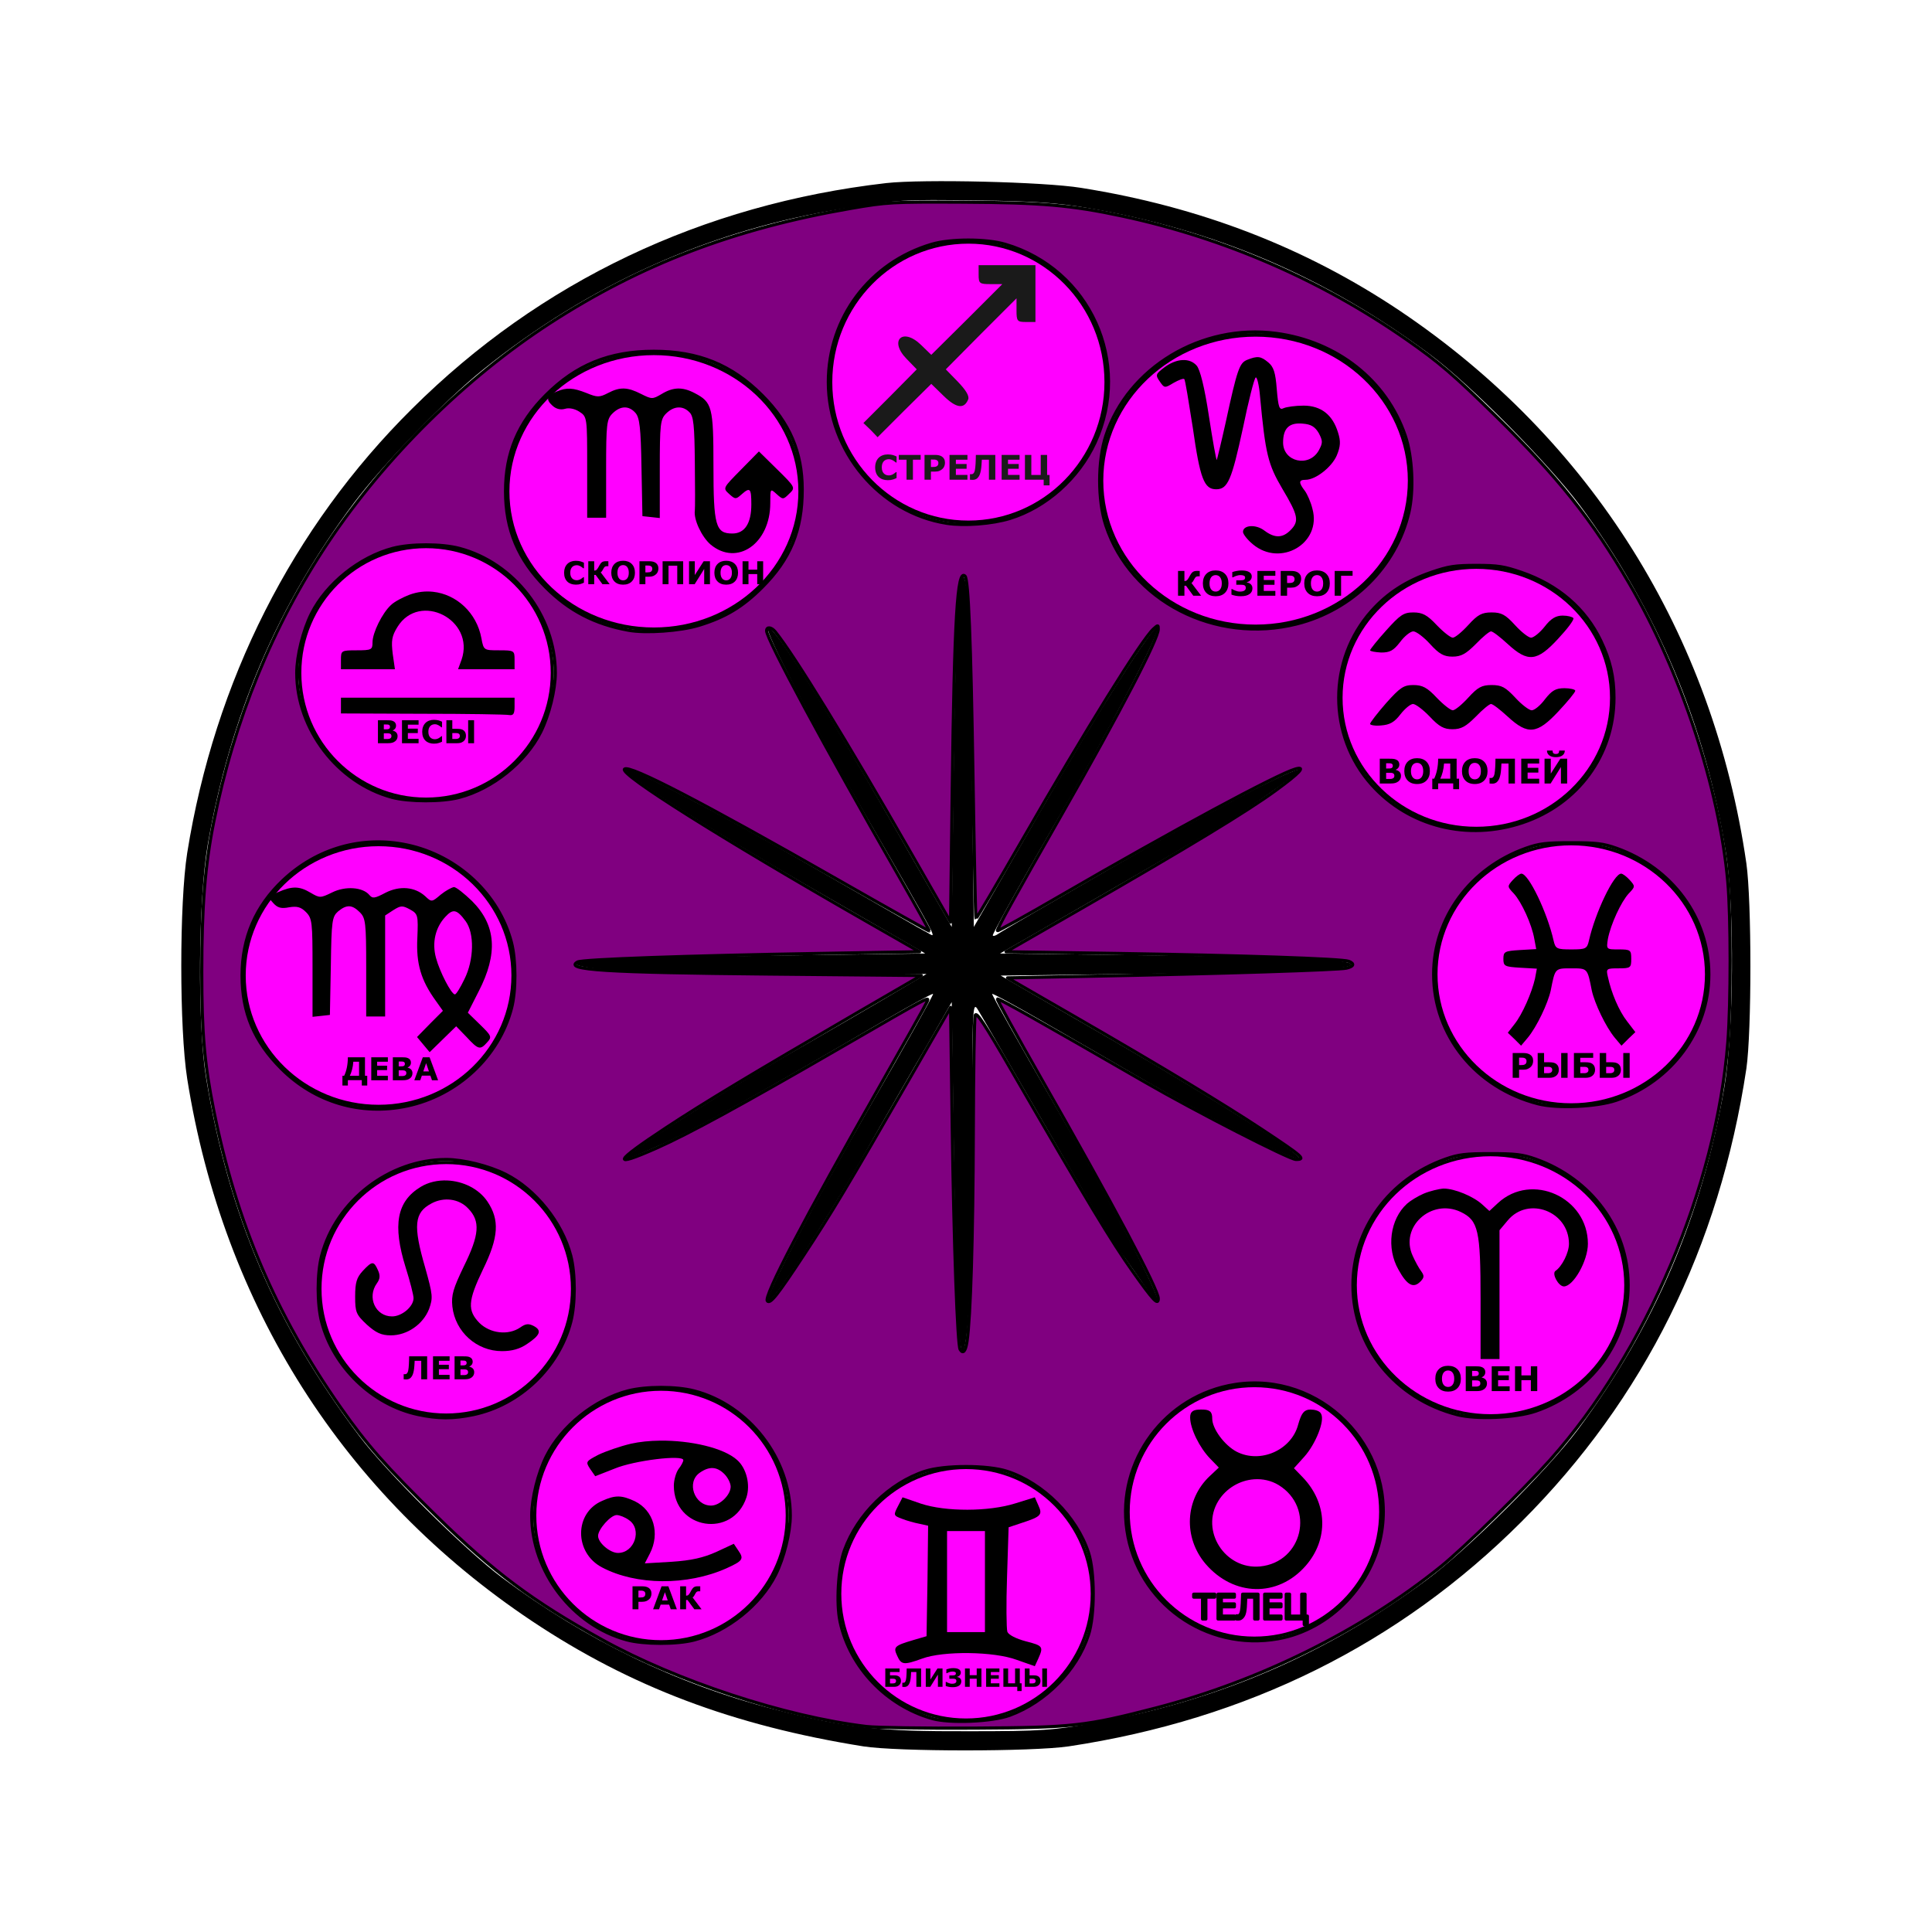 <?xml version="1.0" encoding="UTF-8" standalone="no"?>
<svg
   version="1.0"
   width="612pt"
   height="612pt"
   viewBox="0 0 612 612"
   preserveAspectRatio="xMidYMid meet"
   id="svg38"
   sodipodi:docname="колесо.svg"
   inkscape:version="1.2.2 (732a01da63, 2022-12-09)"
   xmlns:inkscape="http://www.inkscape.org/namespaces/inkscape"
   xmlns:sodipodi="http://sodipodi.sourceforge.net/DTD/sodipodi-0.dtd"
   xmlns="http://www.w3.org/2000/svg"
   xmlns:svg="http://www.w3.org/2000/svg">
  <defs
     id="defs42">
    <rect
       x="240.59"
       y="243.597"
       width="112.275"
       height="31.076"
       id="rect1564" />
    <rect
       x="143.351"
       y="301.74"
       width="75.184"
       height="29.071"
       id="rect1551" />
    <rect
       x="109.268"
       y="441.081"
       width="132.324"
       height="24.059"
       id="rect1536" />
    <rect
       x="154.378"
       y="568.393"
       width="84.206"
       height="30.074"
       id="rect1501" />
    <rect
       x="241.592"
       y="656.609"
       width="102.251"
       height="32.079"
       id="rect1486" />
    <rect
       x="364.894"
       y="702.722"
       width="122.3"
       height="19.047"
       id="rect1464" />
    <rect
       x="485.189"
       y="674.654"
       width="149.366"
       height="30.074"
       id="rect1404" />
    <rect
       x="593.455"
       y="573.405"
       width="83.204"
       height="20.049"
       id="rect1366" />
    <rect
       x="588.442"
       y="451.106"
       width="114.28"
       height="39.096"
       id="rect1356" />
    <rect
       x="581.425"
       y="317.779"
       width="89.219"
       height="29.071"
       id="rect1309" />
    <rect
       x="492.206"
       y="244.6"
       width="141.346"
       height="24.059"
       id="rect1239" />
    <rect
       x="376.924"
       y="194.477"
       width="80.197"
       height="20.049"
       id="rect879" />
  </defs>
  <sodipodi:namedview
     id="namedview40"
     pagecolor="#ffffff"
     bordercolor="#000000"
     borderopacity="0.25"
     inkscape:showpageshadow="2"
     inkscape:pageopacity="0.0"
     inkscape:pagecheckerboard="0"
     inkscape:deskcolor="#d1d1d1"
     inkscape:document-units="pt"
     showgrid="false"
     inkscape:zoom="1.1476306"
     inkscape:cx="436.55163"
     inkscape:cy="406.92537"
     inkscape:window-width="1920"
     inkscape:window-height="1001"
     inkscape:window-x="-9"
     inkscape:window-y="-9"
     inkscape:window-maximized="1"
     inkscape:current-layer="g36" />
  <g
     transform="translate(0,612) scale(0.1,-0.1)"
     fill="#000000"
     stroke="none"
     id="g36">
    <path
       d="M2807 5540 c-582 -67 -1096 -311 -1502 -715 -379 -376 -625 -863 -712 -1407 -25 -159 -25 -556 0 -715 114 -719 496 -1320 1092 -1718 312 -208 637 -331 1050 -397 110 -17 533 -17 650 0 565 85 1047 324 1435 712 388 388 627 870 712 1435 17 118 17 529 0 650 -105 726 -492 1343 -1097 1750 -300 201 -633 330 -1011 390 -117 19 -501 28 -617 15z m639 -79 c407 -70 751 -217 1084 -464 126 -93 376 -346 474 -477 243 -327 399 -697 463 -1100 28 -177 25 -569 -5 -745 -70 -406 -220 -756 -464 -1084 -96 -128 -347 -378 -478 -475 -317 -235 -657 -382 -1050 -453 -131 -24 -170 -27 -400 -27 -287 -1 -386 10 -619 70 -307 79 -597 220 -860 416 -120 90 -367 335 -452 448 -267 354 -414 698 -486 1135 -28 170 -25 564 5 739 71 408 222 762 464 1084 93 123 287 324 408 421 337 271 722 444 1141 510 179 29 182 29 429 26 171 -2 254 -8 346 -24z"
       id="path2" />
    <g
       id="g1362"
       onclick="signClick(this, 0)">
      <ellipse
         style="fill:#ff00ff;fill-opacity:1;stroke:#000000;stroke-width:9.998;stroke-linecap:round;stroke-linejoin:round;stroke-opacity:1"
         id="path1314-8-6"
         cx="3849.435"
         cy="-2056.29"
         transform="matrix(1,0,0,-1,872.138,-7.518)"
         rx="428.55"
         ry="413.514" />
      <path
         id="path26"
         d="m 4572.993,2355 c -15,-1 -43.988,-7.996 -62.988,-15.996 -19,-8 -42.998,-23.007 -52.998,-32.007 -54,-49 -66.011,-141.004 -27.012,-209.004 27,-49 47.009,-59.998 69.009,-37.998 13,13 13.003,19.003 3.003,33.003 -7,9 -19.012,30.999 -27.012,48.999 -42,91 59.007,182.999 152.007,138.999 56,-27 63.003,-57.992 63.003,-275.991 V 1815 h 30 30 v 203.994 204.009 l 26.001,30.996 c 65,78 193.989,28.996 193.989,-74.004 0,-28 -21.993,-72.001 -42.993,-86.001 -12,-9 9.997,-48.999 26.997,-48.999 30,0 75.996,81 75.996,135 0,147 -178,228.009 -285,129.009 l -26.997,-25.005 -22.002,19.995 c -28,26 -88.003,51.006 -123.003,51.006 z m 14.106,-561.445 c -12.624,0 -22.519,-3.681 -29.692,-11.03 -7.174,-7.314 -10.767,-17.273 -10.767,-29.897 0,-12.519 3.593,-22.483 10.767,-29.868 7.174,-7.35 17.068,-11.016 29.692,-11.016 12.66,0 22.577,3.666 29.751,11.016 7.174,7.385 10.767,17.349 10.767,29.868 0,12.624 -3.616,22.583 -10.825,29.897 -7.209,7.35 -17.103,11.03 -29.692,11.03 z m 55.972,-1.641 v -78.545 h 34.277 c 5.697,0 10.399,0.495 14.092,1.48 3.728,0.985 7.13,2.645 10.225,4.966 2.673,1.969 4.772,4.452 6.284,7.441 1.547,2.989 2.314,6.383 2.314,10.181 0,5.24 -1.502,9.456 -4.526,12.656 -2.989,3.2 -7.053,5.308 -12.188,6.328 v 0.425 c 3.657,1.618 6.492,3.869 8.496,6.753 2.004,2.919 3.003,6.266 3.003,10.063 0,3.27 -0.735,6.184 -2.212,8.716 -1.442,2.567 -3.661,4.596 -6.65,6.108 -2.884,1.442 -5.806,2.376 -8.76,2.798 -2.919,0.422 -7.542,0.63 -13.872,0.63 z m 82.28,0 v -78.545 h 56.807 v 15.205 h -36.65 v 19.409 h 34.014 v 15.19 h -34.014 v 13.55 h 36.65 v 15.191 z m 73.799,0 v -78.545 h 20.259 v 34.614 h 29.897 v -34.614 h 20.259 v 78.545 h -20.259 v -28.74 h -29.897 v 28.74 z m -211.992,-13.184 c 2.532,0 4.959,-0.471 7.28,-1.421 2.356,-0.95 4.418,-2.475 6.211,-4.585 1.758,-2.04 3.187,-4.722 4.277,-8.027 1.09,-3.306 1.641,-7.314 1.641,-12.026 0,-4.396 -0.471,-8.229 -1.421,-11.499 -0.95,-3.235 -2.411,-6.046 -4.38,-8.438 -1.758,-2.11 -3.825,-3.668 -6.182,-4.688 -2.356,-0.985 -4.824,-1.48 -7.427,-1.48 -2.602,0 -5.085,0.495 -7.441,1.48 -2.356,0.985 -4.409,2.51 -6.167,4.585 -1.758,2.075 -3.187,4.742 -4.277,8.013 -1.055,3.306 -1.582,7.305 -1.582,11.982 0,4.572 0.536,8.58 1.626,12.026 1.125,3.481 2.578,6.205 4.336,8.174 1.899,2.11 3.975,3.612 6.226,4.526 2.286,0.914 4.713,1.377 7.28,1.377 z m 76.055,-1.216 h 1.904 c 3.974,0 7.048,-0.032 9.229,-0.102 2.215,-0.035 4.06,-0.331 5.537,-0.893 1.653,-0.633 2.795,-1.599 3.428,-2.9 0.668,-1.301 1.011,-2.61 1.011,-3.911 0,-1.688 -0.287,-3.181 -0.85,-4.482 -0.563,-1.266 -1.76,-2.297 -3.589,-3.106 -1.301,-0.598 -3.081,-0.949 -5.332,-1.055 -2.251,-0.105 -4.974,-0.161 -8.174,-0.161 h -3.164 z m 0,-30.161 h 4.439 c 3.024,0 5.923,-0.023 8.701,-0.059 2.778,-0.035 4.951,-0.275 6.533,-0.732 2.321,-0.668 3.958,-1.69 4.907,-3.062 0.985,-1.336 1.48,-3.26 1.48,-5.757 0,-1.899 -0.407,-3.591 -1.216,-5.068 -0.774,-1.442 -2.211,-2.593 -4.321,-3.472 -2.075,-0.879 -4.35,-1.342 -6.812,-1.377 -2.462,-0.035 -6.535,-0.044 -12.231,-0.044 h -1.48 z" />
    </g>
    <g
       id="g1497"
       transform="matrix(10,0,0,-10,15,6120)"
       onclick="signClick(this,3)">
      <circle
         style="fill:#ff00ff;fill-opacity:1;stroke:#000000;stroke-width:1;stroke-linecap:round;stroke-linejoin:round;stroke-opacity:1"
         id="path1492"
         cx="207.888"
         cy="480.055"
         r="40" />
      <path
         id="path599"
         d="m 207.54,456.352 c -3.239,0.036 -6.389,0.349 -9.189,0.974 -3.4,0.8 -7.999,2.4 -10.299,3.5 -4,2.1 -4.1,2.2 -2.6,4.5 l 1.6,2.3 6.101,-2.399 c 6.2,-2.6 21.8,-4.5 21.8,-2.7 0,0.5 -0.7,1.799 -1.5,2.799 -0.8,1.1 -1.5,3.5 -1.5,5.3 0,13.9 18.7,16.8 23,3.7 1.3,-4 0,-9.199 -2.9,-11.799 -4.275,-3.9 -14.794,-6.282 -24.511,-6.174 z m 16.737,8.687 c 1.275,0.062 2.474,0.687 3.674,1.887 1.1,1.1 2.001,2.9 2.001,4 0,2.6 -3.401,6 -6.201,6 -5.3,0 -7.899,-7.4 -3.599,-10.4 1.5,-1.05 2.85,-1.549 4.125,-1.487 z m -29.839,9.012 c -1.538,-0.025 -3.087,0.425 -5.187,1.375 -8.9,3.8 -8.9,16.5 0,21.1 10.8,5.7 26.9,5.8 39.3,0.3 5.3,-2.4 5.7,-3 3.8,-5.7 l -1.4,-2.101 -5.6,2.6 c -4,1.8 -7.899,2.7 -14.099,3.1 l -8.5,0.501 1.6,-3.1 c 3.3,-6.4 1.201,-13.701 -4.799,-16.601 -2.05,-0.95 -3.576,-1.45 -5.114,-1.475 z m -0.587,5.875 c 0.9,0 2.701,0.7 3.901,1.6 4.2,2.9 1.799,10.4 -3.501,10.4 -2.5,0 -6.299,-3.199 -6.299,-5.399 0,-2.1 3.999,-6.601 5.899,-6.601 z m 25.734,22.557 c -0.56,0 -0.979,0.095 -1.255,0.284 -0.277,0.186 -0.54,0.498 -0.791,0.938 -0.059,0.104 -0.132,0.237 -0.22,0.4 -0.085,0.16 -0.162,0.297 -0.23,0.415 -0.111,0.189 -0.215,0.349 -0.316,0.479 -0.101,0.127 -0.196,0.223 -0.284,0.289 -0.085,0.062 -0.177,0.106 -0.278,0.132 -0.101,0.023 -0.228,0.037 -0.381,0.044 v -2.965 h -1.875 v 7.271 h 1.875 v -2.936 h 0.46 l 2.147,2.936 h 2.3 l -2.846,-3.75 c 0.107,-0.059 0.219,-0.156 0.333,-0.293 0.114,-0.14 0.26,-0.382 0.439,-0.724 0.179,-0.345 0.341,-0.585 0.488,-0.722 0.15,-0.137 0.359,-0.205 0.625,-0.205 h 0.542 v -1.578 c -0.062,0 -0.158,-10e-4 -0.289,-0.004 -0.13,-0.006 -0.278,-0.01 -0.444,-0.01 z m -20.723,0.015 v 7.271 h 1.875 v -2.369 h 1.167 c 0.531,0 0.972,-0.073 1.327,-0.22 0.358,-0.146 0.683,-0.362 0.973,-0.649 0.212,-0.212 0.374,-0.473 0.488,-0.782 0.114,-0.312 0.171,-0.631 0.171,-0.957 0,-0.42 -0.078,-0.78 -0.234,-1.08 -0.153,-0.299 -0.376,-0.545 -0.669,-0.737 -0.244,-0.16 -0.526,-0.278 -0.845,-0.356 -0.316,-0.081 -0.704,-0.123 -1.166,-0.123 z m 9.204,0 -2.685,7.271 h 1.89 l 0.502,-1.471 h 2.695 l 0.504,1.471 h 1.938 l -2.685,-7.271 z m -7.329,1.358 h 0.322 c 0.309,0 0.557,0.005 0.743,0.015 0.186,0.007 0.376,0.049 0.571,0.127 0.146,0.059 0.275,0.162 0.385,0.312 0.111,0.146 0.166,0.322 0.166,0.527 0,0.208 -0.027,0.385 -0.082,0.532 -0.052,0.143 -0.139,0.268 -0.259,0.372 -0.14,0.117 -0.315,0.195 -0.523,0.234 -0.205,0.039 -0.466,0.059 -0.785,0.059 h -0.538 z m 8.383,0.502 0.894,2.607 h -1.787 z"
         style="stroke-width:0.1" />
    </g>
    <g
       id="g1511"
       transform="matrix(10,0,0,-10,0,6120)"
       onclick="signClick(this,4)">
      <circle
         style="fill:#ff00ff;fill-opacity:1;stroke:#000000;stroke-width:1;stroke-linecap:round;stroke-linejoin:round;stroke-opacity:1"
         id="path1506"
         cx="141.346"
         cy="408.251"
         r="40" />
      <path
         id="path24"
         d="M 1416.914 2380.606 C 1387.025 2381.894 1357.122 2375.37 1331.997 2359.995 C 1256.997 2313.995 1243.005 2239.995 1285.005 2104.995 C 1299.005 2060.995 1309.995 2016.993 1309.995 2007.993 C 1309.995 1980.993 1272.997 1950 1241.997 1950 C 1188.997 1950 1161.994 2011 1193.994 2055 C 1203.994 2069 1204.997 2079.997 1196.997 2096.997 C 1183.997 2125.997 1178.994 2125.994 1148.994 2093.994 C 1129.994 2072.994 1125 2058.003 1125 2013.003 C 1125 1963.003 1128.002 1955.999 1162.002 1923.999 C 1191.002 1897.999 1207.998 1890 1237.998 1890 C 1289.998 1890 1339.994 1924.998 1358.994 1972.998 C 1371.994 2008.998 1370.997 2017.999 1346.997 2103.999 C 1307.997 2237.999 1312.007 2278.993 1367.007 2307.993 C 1406.007 2328.993 1453.993 2322.997 1482.993 2291.997 C 1521.993 2251.997 1519.004 2208.998 1469.004 2107.998 C 1436.004 2038.998 1428.998 2017.996 1432.998 1980.996 C 1441.998 1900.996 1510 1840.005 1590 1840.005 C 1622 1840.005 1646.995 1847.003 1669.995 1863.003 C 1711.995 1891.003 1717.005 1906 1690.005 1920 C 1674.005 1928 1664.993 1927.005 1647.993 1915.005 C 1609.993 1889.005 1552.999 1895.994 1518.999 1928.994 C 1479.999 1968.994 1482 1999.004 1530 2099.004 C 1580 2201.004 1583.004 2255.999 1544.004 2313.999 C 1516.504 2354.624 1466.728 2378.457 1416.914 2380.606 z M 1296.05 1823.525 C 1295.952 1818.382 1295.843 1813.804 1295.713 1809.8 C 1295.615 1805.829 1295.469 1802.155 1295.273 1798.77 C 1294.818 1790.241 1294.123 1783.6 1293.179 1778.848 C 1292.267 1774.128 1290.57 1770.687 1288.096 1768.506 C 1287.412 1767.92 1286.631 1767.503 1285.752 1767.275 C 1284.873 1767.047 1283.517 1766.938 1281.694 1766.938 C 1281.206 1766.938 1280.767 1766.95 1280.376 1766.982 C 1280.018 1767.015 1279.702 1767.052 1279.409 1767.085 L 1278.721 1767.085 L 1278.721 1750.825 C 1279.209 1750.76 1280.321 1750.662 1282.046 1750.532 C 1283.804 1750.402 1285.487 1750.342 1287.114 1750.342 C 1289.784 1750.342 1292.311 1750.793 1294.688 1751.704 C 1297.064 1752.616 1299.054 1753.836 1300.649 1755.366 C 1301.886 1756.538 1303.119 1758.052 1304.355 1759.907 C 1305.592 1761.763 1306.764 1764.155 1307.871 1767.085 C 1308.945 1769.982 1309.91 1773.656 1310.757 1778.115 C 1311.636 1782.607 1312.282 1788.136 1312.705 1794.712 C 1312.9 1797.707 1313.047 1800.125 1313.145 1801.948 C 1313.242 1803.771 1313.377 1806.273 1313.54 1809.463 L 1334.341 1809.463 L 1334.341 1750.825 L 1353.091 1750.825 L 1353.091 1823.525 L 1296.05 1823.525 z M 1371.636 1823.525 L 1371.636 1750.825 L 1424.224 1750.825 L 1424.224 1764.888 L 1390.298 1764.888 L 1390.298 1782.861 L 1421.792 1782.861 L 1421.792 1796.909 L 1390.298 1796.909 L 1390.298 1809.463 L 1424.224 1809.463 L 1424.224 1823.525 L 1371.636 1823.525 z M 1439.956 1823.525 L 1439.956 1750.825 L 1471.685 1750.825 C 1476.958 1750.825 1481.304 1751.276 1484.722 1752.188 C 1488.172 1753.099 1491.335 1754.639 1494.199 1756.787 C 1496.673 1758.61 1498.615 1760.905 1500.015 1763.672 C 1501.447 1766.439 1502.153 1769.575 1502.153 1773.091 C 1502.153 1777.941 1500.763 1781.847 1497.964 1784.81 C 1495.197 1787.772 1491.437 1789.725 1486.685 1790.669 L 1486.685 1791.064 C 1490.07 1792.562 1492.681 1794.635 1494.536 1797.305 C 1496.392 1800.006 1497.319 1803.12 1497.319 1806.636 C 1497.319 1809.663 1496.636 1812.349 1495.269 1814.692 C 1493.934 1817.069 1491.883 1818.947 1489.116 1820.347 C 1486.447 1821.681 1483.75 1822.549 1481.016 1822.939 C 1478.314 1823.33 1474.028 1823.525 1468.169 1823.525 L 1439.956 1823.525 z M 1458.603 1810.195 L 1460.361 1810.195 C 1464.04 1810.195 1466.883 1810.158 1468.901 1810.093 C 1470.952 1810.06 1472.661 1809.793 1474.028 1809.273 C 1475.558 1808.687 1476.621 1807.782 1477.207 1806.577 C 1477.825 1805.373 1478.13 1804.178 1478.13 1802.974 C 1478.13 1801.411 1477.874 1800.018 1477.353 1798.813 C 1476.833 1797.642 1475.721 1796.691 1474.028 1795.942 C 1472.824 1795.389 1471.19 1795.059 1469.106 1794.961 C 1467.023 1794.863 1464.495 1794.814 1461.533 1794.814 L 1458.603 1794.814 L 1458.603 1810.195 z M 1458.603 1782.275 L 1462.705 1782.275 C 1465.505 1782.275 1468.19 1782.249 1470.762 1782.217 C 1473.333 1782.184 1475.347 1781.966 1476.812 1781.543 C 1478.96 1780.925 1480.474 1779.971 1481.352 1778.701 C 1482.264 1777.464 1482.729 1775.695 1482.729 1773.384 C 1482.729 1771.626 1482.35 1770.063 1481.602 1768.696 C 1480.885 1767.362 1479.556 1766.287 1477.602 1765.474 C 1475.682 1764.66 1473.582 1764.232 1471.304 1764.199 C 1469.025 1764.167 1465.239 1764.155 1459.966 1764.155 L 1458.603 1764.155 L 1458.603 1782.275 z "
         transform="matrix(0.1,0,0,-0.1,0,612)" />
    </g>
    <g
       id="g1413"
       transform="matrix(10,0,0,-10,0,6120)"
       onclick="signClick(this,1)">
      <circle
         style="fill:#ff00ff;fill-opacity:1;stroke:#000000;stroke-width:1;stroke-linecap:round;stroke-linejoin:round;stroke-opacity:1"
         id="path1459"
         cx="397.364"
         cy="478.924"
         r="40" />
      <path
         id="text1402"
         style="font-weight:normal;font-size:14.404px;font-family:sans-serif;-inkscape-font-specification:'sans-serif, Normal';white-space:pre;shape-inside:url(#rect1404);fill:#000000;fill-opacity:1;stroke:#000000;stroke-width:1.333;stroke-linecap:round;stroke-linejoin:round;stroke-opacity:1;font-style:normal;font-stretch:normal;font-variant:normal;font-variant-ligatures:normal;font-variant-caps:normal;font-variant-numeric:normal;font-variant-east-asian:normal"
         d="M 488.351 600 C 485.285 600 484.351 600.533 484.351 602.666 C 484.351 607.199 488.217 615.066 492.617 619.6 L 496.75 623.867 L 492.484 627.867 C 482.217 637.467 481.416 653.199 490.75 664.133 C 502.35 677.599 520.484 678 531.951 664.934 C 541.551 654 541.016 639.067 530.75 628.4 L 526.617 624.133 L 531.418 618.801 C 536.084 613.601 539.951 603.867 538.351 601.334 C 537.951 600.534 536.217 600 534.484 600 C 532.217 600 531.284 601.201 529.951 605.867 C 527.017 617.067 513.417 623.066 503.017 617.732 C 497.684 614.932 492.351 607.733 492.351 603.199 C 492.351 600.533 491.685 600 488.351 600 z M 510.673 628.127 C 514.367 627.868 518.118 628.666 521.418 630.666 C 537.418 640.533 531.951 664.401 513.285 666.268 C 497.951 667.734 487.017 650.666 495.017 637.6 C 498.517 631.933 504.517 628.559 510.673 628.127 z M 485.189 677.322 L 485.189 678.561 L 488.931 678.561 L 488.931 687.795 L 490.324 687.795 L 490.324 678.561 L 494.066 678.561 L 494.066 677.322 L 485.189 677.322 z M 495.472 677.322 L 495.472 687.795 L 502.371 687.795 L 502.371 686.557 L 496.865 686.557 L 496.865 682.668 L 502.371 682.668 L 502.371 681.43 L 496.865 681.43 L 496.865 678.561 L 502.371 678.561 L 502.371 677.322 L 495.472 677.322 z M 505.853 677.322 C 505.834 677.955 505.811 678.653 505.783 679.412 C 505.759 680.172 505.736 680.781 505.713 681.24 C 505.647 682.652 505.534 683.74 505.375 684.504 C 505.22 685.268 504.975 685.817 504.642 686.15 C 504.539 686.258 504.413 686.337 504.263 686.389 C 504.113 686.44 503.954 686.467 503.785 686.467 C 503.714 686.467 503.644 686.464 503.574 686.459 C 503.504 686.454 503.445 686.45 503.398 686.445 L 503.3 686.445 L 503.3 687.795 C 503.357 687.795 503.455 687.798 503.595 687.803 C 503.736 687.812 503.856 687.816 503.955 687.816 C 504.274 687.816 504.55 687.773 504.785 687.684 C 505.024 687.595 505.255 687.447 505.48 687.24 C 505.7 687.039 505.895 686.813 506.064 686.564 C 506.238 686.311 506.393 685.975 506.529 685.553 C 506.665 685.135 506.775 684.602 506.859 683.955 C 506.948 683.308 507.011 682.484 507.048 681.48 C 507.063 681.082 507.082 680.629 507.105 680.123 C 507.133 679.612 507.154 679.09 507.168 678.561 L 510.953 678.561 L 510.953 687.795 L 512.345 687.795 L 512.345 677.322 L 505.853 677.322 z M 515.158 677.322 L 515.158 687.795 L 522.058 687.795 L 522.058 686.557 L 516.55 686.557 L 516.55 682.668 L 522.058 682.668 L 522.058 681.43 L 516.55 681.43 L 516.55 678.561 L 522.058 678.561 L 522.058 677.322 L 515.158 677.322 z M 524.265 677.322 L 524.265 687.795 L 531.875 687.795 L 531.875 690.166 L 533.197 690.166 L 533.197 686.572 L 532.207 686.572 L 532.207 677.322 L 530.814 677.322 L 530.814 686.572 L 525.658 686.572 L 525.658 677.322 L 524.265 677.322 z "
         transform="matrix(0.75,0,0,0.75,14.237,-3)" />
    </g>
    <g
       id="g1482"
       transform="matrix(10,0,0,-10,0,6120)"
       onclick="signClick(this,2)">
      <circle
         style="fill:#ff00ff;fill-opacity:1;stroke:#000000;stroke-width:1;stroke-linecap:round;stroke-linejoin:round;stroke-opacity:1"
         id="path1468"
         cx="306"
         cy="504.862"
         r="40"
         inkscape:label="path1468" />
      <path
         id="path34"
         d="M 2858.994 1376.997 L 2843.994 1347.993 C 2829.994 1320.993 2830.002 1318.999 2857.002 1308.999 C 2872.002 1302.999 2897.003 1296.003 2913.003 1293.003 L 2940 1286.997 L 2937.993 1112.007 L 2935.005 937.002 L 2894.004 925.005 C 2833.004 907.005 2829.002 902.995 2842.002 874.995 C 2855.002 845.995 2863.001 845.001 2921.001 866.001 C 2988.001 891.001 3149.001 889.002 3221.001 862.002 L 3277.998 842.007 L 3288.999 866.001 C 3305.999 904.001 3303.994 907.006 3248.994 921.006 C 3218.994 929.006 3195.001 941.006 3191.001 951.006 C 3188.001 961.006 3187.005 1039 3190.005 1125 L 3195 1282.002 L 3240 1297.002 C 3298 1316.002 3302.999 1322.007 3288.999 1352.007 L 3277.998 1376.997 L 3217.002 1357.998 C 3132.002 1330.998 2995.002 1331.002 2917.002 1357.002 L 2858.994 1376.997 z M 3000 1270.005 L 3060 1270.005 L 3120 1270.005 L 3120 1110 L 3120 949.995 L 3060 949.995 L 3000 949.995 L 3000 1110 L 3000 1270.005 z M 3019.585 835.884 C 3015.418 835.884 3011.413 835.49 3007.559 834.683 C 3003.731 833.901 3000.488 833.024 2997.832 832.061 L 2997.832 819.829 L 2999.268 819.829 C 3000.387 820.35 3001.46 820.858 3002.476 821.353 C 3003.491 821.873 3004.84 822.438 3006.533 823.037 C 3008.096 823.558 3009.736 824.009 3011.455 824.399 C 3013.174 824.79 3015.046 824.985 3017.051 824.985 C 3020.41 824.985 3023.048 824.552 3024.976 823.667 C 3026.929 822.782 3027.905 821.357 3027.905 819.404 C 3027.905 818.258 3027.749 817.303 3027.436 816.548 C 3027.15 815.793 3026.603 815.107 3025.796 814.482 C 3025.067 813.936 3023.994 813.506 3022.588 813.193 C 3021.182 812.907 3019.502 812.769 3017.549 812.769 L 3007.236 812.769 L 3007.236 802.368 L 3017.944 802.368 C 3019.898 802.368 3021.595 802.269 3023.027 802.061 C 3024.486 801.852 3025.697 801.479 3026.66 800.933 C 3027.624 800.334 3028.327 799.556 3028.769 798.618 C 3029.238 797.681 3029.473 796.466 3029.473 794.956 C 3029.473 793.368 3029.16 792.061 3028.535 791.045 C 3027.91 790.055 3026.955 789.178 3025.679 788.423 C 3024.533 787.72 3023.109 787.209 3021.416 786.87 C 3019.723 786.532 3017.848 786.357 3015.791 786.357 C 3013.682 786.357 3011.825 786.553 3010.21 786.943 C 3008.621 787.36 3006.885 787.925 3005.01 788.628 C 3003.525 789.175 3002.041 789.821 3000.557 790.576 C 2999.098 791.357 2998.005 791.961 2997.275 792.378 L 2995.869 792.378 L 2995.869 779.253 C 2998.89 778.107 3002.207 777.191 3005.801 776.514 C 3009.421 775.811 3013.327 775.459 3017.519 775.459 C 3022.285 775.459 3026.312 775.871 3029.619 776.704 C 3032.926 777.563 3035.778 778.813 3038.174 780.454 C 3040.465 782.017 3042.184 783.966 3043.33 786.284 C 3044.502 788.602 3045.088 791.144 3045.088 793.931 C 3045.088 796.431 3044.676 798.48 3043.843 800.068 C 3043.009 801.683 3041.937 803.032 3040.635 804.126 C 3039.359 805.194 3037.949 806.014 3036.387 806.587 C 3034.85 807.186 3033.369 807.612 3031.963 807.847 L 3031.963 808.433 C 3035.374 809.24 3038.148 810.841 3040.283 813.237 C 3042.445 815.633 3043.535 818.485 3043.535 821.792 C 3043.535 826.219 3041.525 829.66 3037.515 832.134 C 3033.53 834.634 3027.554 835.884 3019.585 835.884 z M 2804.356 834.756 L 2804.356 776.587 L 2831.191 776.587 C 2834.837 776.587 2837.926 776.938 2840.479 777.642 C 2843.057 778.371 2845.535 779.696 2847.905 781.597 C 2849.78 783.107 2851.247 785.042 2852.314 787.412 C 2853.408 789.808 2853.955 792.425 2853.955 795.264 C 2853.955 798.076 2853.504 800.672 2852.593 803.042 C 2851.681 805.438 2850.218 807.412 2848.213 808.975 C 2846.234 810.537 2843.965 811.61 2841.387 812.183 C 2838.809 812.782 2835.488 813.076 2831.426 813.076 L 2819.268 813.076 L 2819.268 823.506 L 2849.546 823.506 L 2849.546 834.756 L 2804.356 834.756 z M 2872.119 834.756 C 2872.041 830.641 2871.96 826.987 2871.856 823.784 C 2871.777 820.607 2871.66 817.66 2871.504 814.951 C 2871.139 808.128 2870.575 802.816 2869.819 799.014 C 2869.09 795.238 2867.741 792.482 2865.762 790.737 C 2865.215 790.269 2864.59 789.938 2863.887 789.756 C 2863.184 789.574 2862.093 789.478 2860.635 789.478 C 2860.244 789.478 2859.893 789.495 2859.58 789.521 C 2859.294 789.548 2859.038 789.569 2858.804 789.595 L 2858.262 789.595 L 2858.262 776.587 C 2858.652 776.535 2859.533 776.457 2860.913 776.353 C 2862.319 776.248 2863.669 776.206 2864.971 776.206 C 2867.106 776.206 2869.134 776.561 2871.035 777.29 C 2872.936 778.019 2874.52 778.996 2875.796 780.22 C 2876.785 781.157 2877.78 782.368 2878.769 783.853 C 2879.759 785.337 2880.697 787.251 2881.582 789.595 C 2882.441 791.912 2883.205 794.86 2883.882 798.428 C 2884.585 802.021 2885.111 806.453 2885.449 811.714 C 2885.606 814.11 2885.723 816.027 2885.801 817.485 C 2885.879 818.944 2885.978 820.954 2886.108 823.506 L 2902.749 823.506 L 2902.749 776.587 L 2917.749 776.587 L 2917.749 834.756 L 2872.119 834.756 z M 2932.588 834.756 L 2932.588 776.587 L 2946.885 776.587 L 2971.025 815.303 L 2971.025 776.587 L 2985.644 776.587 L 2985.644 834.756 L 2969.663 834.756 L 2947.207 799.717 L 2947.207 834.756 L 2932.588 834.756 z M 3056.777 834.756 L 3056.777 776.587 L 3071.777 776.587 L 3071.777 802.222 L 3093.926 802.222 L 3093.926 776.587 L 3108.926 776.587 L 3108.926 834.756 L 3093.926 834.756 L 3093.926 813.472 L 3071.777 813.472 L 3071.777 834.756 L 3056.777 834.756 z M 3123.765 834.756 L 3123.765 776.587 L 3165.835 776.587 L 3165.835 787.837 L 3138.691 787.837 L 3138.691 802.222 L 3163.887 802.222 L 3163.887 813.472 L 3138.691 813.472 L 3138.691 823.506 L 3165.835 823.506 L 3165.835 834.756 L 3123.765 834.756 z M 3178.418 834.756 L 3178.418 776.587 L 3222.407 776.587 L 3222.407 763.228 L 3236.191 763.228 L 3236.191 787.72 L 3230.449 787.72 L 3230.449 834.756 L 3215.449 834.756 L 3215.449 787.72 L 3193.418 787.72 L 3193.418 834.756 L 3178.418 834.756 z M 3246.387 834.756 L 3246.387 776.587 L 3273.223 776.587 C 3276.869 776.587 3279.972 776.938 3282.524 777.642 C 3285.102 778.371 3287.567 779.696 3289.936 781.597 C 3291.811 783.107 3293.293 785.042 3294.36 787.412 C 3295.454 789.808 3296.001 792.425 3296.001 795.264 C 3296.001 798.076 3295.535 800.672 3294.624 803.042 C 3293.713 805.438 3292.264 807.412 3290.259 808.975 C 3288.28 810.537 3285.978 811.61 3283.374 812.183 C 3280.796 812.782 3277.494 813.076 3273.457 813.076 L 3261.387 813.076 L 3261.387 834.756 L 3246.387 834.756 z M 3301.538 834.756 L 3301.538 776.587 L 3316.538 776.587 L 3316.538 834.756 L 3301.538 834.756 z M 2819.268 802.251 L 2828.804 802.251 C 2830.965 802.251 2832.663 802.052 2833.887 801.636 C 2835.111 801.219 2836.069 800.654 2836.773 799.951 C 2837.476 799.222 2837.926 798.423 2838.135 797.563 C 2838.343 796.704 2838.457 795.802 2838.457 794.839 C 2838.457 793.771 2838.262 792.795 2837.871 791.909 C 2837.506 791.05 2836.963 790.308 2836.26 789.683 C 2835.557 789.032 2834.541 788.488 2833.213 788.071 C 2831.911 787.655 2830.444 787.456 2828.804 787.456 L 2819.268 787.456 L 2819.268 802.251 z M 3261.387 802.251 L 3270.835 802.251 C 3272.996 802.251 3274.694 802.052 3275.918 801.636 C 3277.142 801.219 3278.101 800.654 3278.804 799.951 C 3279.507 799.222 3279.972 798.423 3280.181 797.563 C 3280.389 796.704 3280.488 795.802 3280.488 794.839 C 3280.488 793.771 3280.293 792.795 3279.902 791.909 C 3279.538 791.05 3279.009 790.308 3278.306 789.683 C 3277.602 789.032 3276.587 788.488 3275.259 788.071 C 3273.957 787.655 3272.476 787.456 3270.835 787.456 L 3261.387 787.456 L 3261.387 802.251 z "
         transform="matrix(0.1,0,0,-0.1,0,612)" />
    </g>
    <g
       id="g1322"
       onclick="signClick(this,10)">
      <ellipse
         style="fill:#ff00ff;fill-opacity:1;stroke:#000000;stroke-width:9.998;stroke-linecap:round;stroke-linejoin:round;stroke-opacity:1"
         id="path1314"
         cx="4676.425"
         cy="-3909.546"
         transform="scale(1,-1)"
         rx="428.55"
         ry="413.514" />
      <path
         id="path14"
         d="M 4477.002 4180.005 C 4446.002 4180.005 4435.001 4171.993 4391.001 4122.993 C 4363.001 4091.993 4339.995 4063.005 4339.995 4060.005 C 4339.995 4057.005 4356.005 4054.003 4375.005 4053.003 C 4403.005 4053.003 4414.005 4059.006 4435.005 4086.006 C 4449.005 4105.006 4468.002 4120.005 4477.002 4120.005 C 4486.002 4120.005 4510 4102 4530 4080 C 4559 4048 4574.001 4039.995 4601.001 4039.995 C 4629.001 4039.995 4644.005 4049 4675.005 4080 C 4696.005 4102 4717.993 4120.005 4722.993 4120.005 C 4728.993 4120.005 4752.006 4102 4776.006 4080 C 4840.006 4021 4868.996 4024.007 4935.996 4097.007 C 4964.996 4128.007 4986.999 4157.002 4983.999 4162.002 C 4980.999 4166.002 4966 4170 4950 4170 C 4929 4170 4913.003 4161.005 4893.003 4135.005 C 4878.003 4116.005 4857.995 4099.995 4849.995 4099.995 C 4841.995 4099.995 4819.004 4118 4799.004 4140 C 4769.004 4173 4756 4180.005 4725 4180.005 C 4694 4180.005 4680.996 4173 4650.996 4140 C 4630.996 4118 4608.997 4099.995 4601.997 4099.995 C 4594.997 4099.995 4572.006 4118 4551.006 4140 C 4521.006 4172 4506.002 4180.005 4477.002 4180.005 z M 4477.002 3949.995 C 4446.002 3949.995 4435.001 3941.998 4391.001 3892.998 C 4363.001 3860.998 4339.995 3831.007 4339.995 3827.007 C 4339.995 3823.007 4356.005 3819.997 4375.005 3821.997 C 4402.005 3823.997 4417.001 3832.007 4436.001 3857.007 C 4450.001 3875.007 4468.006 3889.995 4476.006 3889.995 C 4484.006 3889.995 4508.004 3872.005 4529.004 3850.005 C 4559.004 3818.005 4574.001 3810 4601.001 3810 C 4629.001 3810 4644.005 3819.005 4675.005 3850.005 C 4696.005 3872.005 4717.993 3889.995 4722.993 3889.995 C 4728.993 3889.995 4752.006 3872.005 4776.006 3850.005 C 4840.006 3791.005 4869.007 3793.997 4937.007 3866.997 C 4966.007 3897.997 4990.005 3927.007 4990.005 3932.007 C 4990.005 3936.007 4974.006 3940.005 4956.006 3940.005 C 4928.006 3940.005 4915.999 3932.995 4893.999 3904.995 C 4879.999 3885.995 4861.002 3870 4852.002 3870 C 4844.002 3870 4820 3888.005 4800 3910.005 C 4769 3943.005 4757 3949.995 4725 3949.995 C 4694 3949.995 4680.996 3943.005 4650.996 3910.005 C 4630.996 3888.005 4608.997 3870 4601.997 3870 C 4594.997 3870 4572.006 3888.005 4551.006 3910.005 C 4521.006 3942.005 4506.002 3949.995 4477.002 3949.995 z M 4900.312 3742.544 C 4900.348 3736.003 4902.831 3730.861 4907.754 3727.134 C 4912.677 3723.406 4919.617 3721.538 4928.584 3721.538 C 4937.551 3721.538 4944.491 3723.406 4949.414 3727.134 C 4954.337 3730.861 4956.82 3736.003 4956.855 3742.544 L 4939.131 3742.544 C 4939.06 3738.746 4938.261 3735.976 4936.714 3734.253 C 4935.167 3732.53 4932.452 3731.675 4928.584 3731.675 C 4924.716 3731.675 4922.016 3732.521 4920.469 3734.209 C 4918.922 3735.932 4918.107 3738.711 4918.037 3742.544 L 4900.312 3742.544 z M 4488.867 3718.271 C 4476.243 3718.271 4466.349 3714.606 4459.175 3707.256 C 4452.001 3699.941 4448.408 3689.968 4448.408 3677.344 C 4448.408 3664.825 4452.001 3654.875 4459.175 3647.49 C 4466.349 3640.141 4476.243 3636.46 4488.867 3636.46 C 4501.527 3636.46 4511.444 3640.141 4518.618 3647.49 C 4525.792 3654.875 4529.385 3664.825 4529.385 3677.344 C 4529.385 3689.968 4525.783 3699.941 4518.574 3707.256 C 4511.365 3714.606 4501.457 3718.271 4488.867 3718.271 z M 4671.592 3718.271 C 4658.967 3718.271 4649.073 3714.606 4641.899 3707.256 C 4634.726 3699.941 4631.133 3689.968 4631.133 3677.344 C 4631.133 3664.825 4634.726 3654.875 4641.899 3647.49 C 4649.073 3640.141 4658.967 3636.46 4671.592 3636.46 C 4684.252 3636.46 4694.169 3640.141 4701.343 3647.49 C 4708.517 3654.875 4712.109 3664.825 4712.109 3677.344 C 4712.109 3689.968 4708.493 3699.941 4701.284 3707.256 C 4694.075 3714.606 4684.181 3718.271 4671.592 3718.271 z M 4370.713 3716.646 L 4370.713 3638.101 L 4405.005 3638.101 C 4410.702 3638.101 4415.39 3638.595 4419.082 3639.58 C 4422.81 3640.565 4426.227 3642.21 4429.321 3644.531 C 4431.994 3646.501 4434.079 3648.984 4435.591 3651.973 C 4437.138 3654.962 4437.92 3658.355 4437.92 3662.153 C 4437.92 3667.393 4436.403 3671.61 4433.379 3674.81 C 4430.39 3678.01 4426.326 3680.118 4421.191 3681.138 L 4421.191 3681.562 C 4424.849 3683.18 4427.683 3685.432 4429.688 3688.315 C 4431.692 3691.234 4432.69 3694.596 4432.69 3698.394 C 4432.69 3701.664 4431.956 3704.563 4430.479 3707.095 C 4429.037 3709.662 4426.817 3711.706 4423.828 3713.218 C 4420.944 3714.66 4418.037 3715.579 4415.083 3716.001 C 4412.164 3716.423 4407.541 3716.646 4401.211 3716.646 L 4370.713 3716.646 z M 4555.605 3716.646 C 4555.605 3704.443 4554.505 3692.977 4552.324 3682.251 C 4550.179 3671.525 4547.072 3661.88 4542.993 3653.335 L 4537.031 3653.335 L 4537.031 3620.054 L 4555.649 3620.054 L 4555.649 3638.364 L 4603.33 3638.364 L 4603.33 3620.054 L 4621.963 3620.054 L 4621.963 3653.335 L 4614.199 3653.335 L 4614.199 3716.646 L 4555.605 3716.646 z M 4737.217 3716.646 C 4737.111 3711.089 4736.991 3706.147 4736.851 3701.821 C 4736.745 3697.531 4736.578 3693.555 4736.367 3689.898 C 4735.875 3680.684 4735.117 3673.513 4734.097 3668.379 C 4733.112 3663.28 4731.291 3659.544 4728.618 3657.188 C 4727.88 3656.555 4727.033 3656.115 4726.084 3655.869 C 4725.135 3655.623 4723.673 3655.503 4721.704 3655.503 C 4721.177 3655.503 4720.705 3655.526 4720.283 3655.561 C 4719.896 3655.597 4719.545 3655.629 4719.229 3655.664 L 4718.481 3655.664 L 4718.481 3638.101 C 4719.009 3638.03 4720.207 3637.919 4722.07 3637.778 C 4723.969 3637.638 4725.805 3637.573 4727.564 3637.573 C 4730.447 3637.573 4733.17 3638.068 4735.737 3639.053 C 4738.304 3640.037 4740.445 3641.355 4742.168 3643.008 C 4743.504 3644.274 4744.845 3645.911 4746.182 3647.915 C 4747.518 3649.919 4748.78 3652.499 4749.976 3655.664 C 4751.136 3658.794 4752.181 3662.77 4753.096 3667.588 C 4754.045 3672.441 4754.748 3678.414 4755.205 3685.518 C 4755.416 3688.753 4755.568 3691.356 4755.674 3693.325 C 4755.779 3695.294 4755.923 3698.009 4756.099 3701.455 L 4778.569 3701.455 L 4778.569 3638.101 L 4798.828 3638.101 L 4798.828 3716.646 L 4737.217 3716.646 z M 4818.867 3716.646 L 4818.867 3638.101 L 4875.674 3638.101 L 4875.674 3653.291 L 4839.023 3653.291 L 4839.023 3672.7 L 4873.037 3672.7 L 4873.037 3687.891 L 4839.023 3687.891 L 4839.023 3701.455 L 4875.674 3701.455 L 4875.674 3716.646 L 4818.867 3716.646 z M 4892.666 3716.646 L 4892.666 3638.101 L 4911.973 3638.101 L 4944.565 3690.366 L 4944.565 3638.101 L 4964.297 3638.101 L 4964.297 3716.646 L 4942.72 3716.646 L 4912.398 3669.331 L 4912.398 3716.646 L 4892.666 3716.646 z M 4488.926 3703.447 C 4491.458 3703.447 4493.885 3702.976 4496.206 3702.026 C 4498.562 3701.077 4500.638 3699.551 4502.432 3697.441 C 4504.19 3695.402 4505.604 3692.72 4506.694 3689.414 C 4507.784 3686.108 4508.335 3682.1 4508.335 3677.388 C 4508.335 3672.992 4507.864 3669.159 4506.914 3665.889 C 4505.965 3662.653 4504.503 3659.842 4502.534 3657.451 C 4500.776 3655.341 4498.723 3653.784 4496.367 3652.764 C 4494.011 3651.779 4491.528 3651.284 4488.926 3651.284 C 4486.324 3651.284 4483.841 3651.779 4481.484 3652.764 C 4479.128 3653.748 4477.076 3655.274 4475.317 3657.349 C 4473.559 3659.423 4472.13 3662.091 4471.04 3665.361 C 4469.985 3668.667 4469.458 3672.667 4469.458 3677.344 C 4469.458 3681.915 4470.008 3685.924 4471.099 3689.37 C 4472.224 3692.852 4473.662 3695.575 4475.42 3697.544 C 4477.319 3699.654 4479.395 3701.171 4481.645 3702.085 C 4483.931 3702.999 4486.359 3703.447 4488.926 3703.447 z M 4671.65 3703.447 C 4674.182 3703.447 4676.61 3702.976 4678.931 3702.026 C 4681.287 3701.077 4683.363 3699.551 4685.156 3697.441 C 4686.914 3695.402 4688.329 3692.72 4689.419 3689.414 C 4690.509 3686.108 4691.06 3682.1 4691.06 3677.388 C 4691.06 3672.992 4690.588 3669.159 4689.639 3665.889 C 4688.689 3662.653 4687.228 3659.842 4685.259 3657.451 C 4683.501 3655.341 4681.433 3653.784 4679.077 3652.764 C 4676.721 3651.779 4674.253 3651.284 4671.65 3651.284 C 4669.048 3651.284 4666.565 3651.779 4664.209 3652.764 C 4661.853 3653.748 4659.8 3655.274 4658.042 3657.349 C 4656.284 3659.423 4654.855 3662.091 4653.765 3665.361 C 4652.71 3668.667 4652.183 3672.667 4652.183 3677.344 C 4652.183 3681.915 4652.733 3685.924 4653.823 3689.37 C 4654.949 3692.852 4656.386 3695.575 4658.145 3697.544 C 4660.043 3699.654 4662.119 3701.171 4664.37 3702.085 C 4666.656 3702.999 4669.083 3703.447 4671.65 3703.447 z M 4390.869 3702.246 L 4392.759 3702.246 C 4396.733 3702.246 4399.822 3702.199 4402.002 3702.129 C 4404.217 3702.094 4406.062 3701.798 4407.539 3701.235 C 4409.192 3700.602 4410.334 3699.636 4410.967 3698.335 C 4411.635 3697.034 4411.963 3695.74 4411.963 3694.439 C 4411.963 3692.751 4411.691 3691.257 4411.128 3689.956 C 4410.565 3688.69 4409.368 3687.645 4407.539 3686.836 C 4406.238 3686.238 4404.458 3685.887 4402.207 3685.781 C 4399.956 3685.676 4397.233 3685.62 4394.033 3685.62 L 4390.869 3685.62 L 4390.869 3702.246 z M 4574.326 3701.455 L 4593.955 3701.455 L 4593.955 3653.335 L 4562.402 3653.335 C 4565.427 3659.63 4567.998 3666.824 4570.107 3674.912 C 4572.252 3683.035 4573.658 3691.89 4574.326 3701.455 z M 4390.869 3672.07 L 4395.293 3672.07 C 4398.317 3672.07 4401.216 3672.047 4403.994 3672.012 C 4406.772 3671.977 4408.959 3671.736 4410.542 3671.279 C 4412.863 3670.611 4414.5 3669.589 4415.449 3668.218 C 4416.434 3666.881 4416.929 3664.958 4416.929 3662.461 C 4416.929 3660.562 4416.522 3658.884 4415.713 3657.407 C 4414.939 3655.965 4413.502 3654.8 4411.392 3653.921 C 4409.317 3653.042 4407.042 3652.579 4404.58 3652.544 C 4402.118 3652.509 4398.046 3652.5 4392.349 3652.5 L 4390.869 3652.5 L 4390.869 3672.07 z " />
    </g>
    <g
       id="g1252"
       onclick="signClick(this,9)">
      <ellipse
         style="fill:#ff00ff;fill-opacity:1;stroke:#000000;stroke-width:11.332;stroke-linecap:round;stroke-linejoin:round;stroke-opacity:1"
         id="path1248"
         cx="3977.248"
         cy="-4597.518"
         transform="scale(1,-1)"
         rx="488.031"
         ry="461.716" />
      <path
         id="path6"
         d="m 3987.323,4988.453 c -9.625,1.125 -20.385,-1.879 -36.885,-8.379 -24,-10 -30.998,-27.999 -67.998,-198.999 -14,-63 -26.993,-116.008 -27.993,-118.008 -2,-1 -13.005,61.014 -25.005,139.014 -14,92 -27.994,147.99 -38.994,159.99 -22,25 -63.001,23.005 -101.001,-4.995 -29,-22 -29.996,-25 -15.996,-45 15,-22 15.989,-21.995 43.989,-4.995 16,9 30.999,14.997 33.999,11.997 3,-2 14.012,-71.999 27.012,-153.999 23,-162 35.989,-195 73.989,-195 37,0 49.005,29 85.005,195 17,83 35.005,153.994 40.005,158.994 4,4 10.989,-23 13.989,-60 17,-182 25.001,-214.998 71.001,-292.998 50,-84 54.005,-102.001 25.005,-131.001 -25,-25 -50.002,-24.996 -82.002,-0.996 -27,21 -67.998,18.001 -67.998,-3.999 0,-7 13.996,-25.009 30.996,-39.009 88,-74 219.009,3.002 189.009,112.002 -5,21 -16.009,45.997 -24.009,56.997 -20,26 -19.993,35.01 2.007,35.01 32,0 82.994,39.992 98.994,76.992 12,29 12.999,45.008 3.999,73.008 -17,56 -53.999,84.99 -108.999,84.99 -26,0 -54.003,-3.998 -63.003,-7.998 -14,-7 -16.987,2 -21.987,60 -4,53 -10.012,71.005 -27.012,85.005 -12,10 -20.492,15.252 -30.117,16.377 z m 139.116,-210.381 c 27,-2 39.006,-10 51.006,-30 13,-25 13,-31.005 0,-55.005 -31,-55 -112.998,-35.995 -112.998,25.005 0,45 18.992,64 61.992,60 z m -275.64,-465.015 c -12.624,0 -22.519,-3.681 -29.692,-11.03 -7.174,-7.314 -10.767,-17.288 -10.767,-29.912 0,-12.519 3.593,-22.469 10.767,-29.854 7.174,-7.35 17.068,-11.016 29.692,-11.016 12.66,0 22.577,3.666 29.751,11.016 7.174,7.385 10.767,17.334 10.767,29.854 0,12.624 -3.602,22.598 -10.811,29.912 -7.209,7.35 -17.118,11.03 -29.707,11.03 z m 321.138,0 c -12.624,0 -22.519,-3.681 -29.692,-11.03 -7.174,-7.314 -10.767,-17.288 -10.767,-29.912 0,-12.519 3.593,-22.469 10.767,-29.854 7.174,-7.35 17.068,-11.016 29.692,-11.016 12.66,0 22.577,3.666 29.751,11.016 7.174,7.385 10.752,17.334 10.752,29.854 0,12.624 -3.602,22.598 -10.81,29.912 -7.209,7.35 -17.103,11.03 -29.692,11.03 z m -239.062,-0.117 c -5.627,0 -11.041,-0.536 -16.245,-1.626 -5.169,-1.055 -9.538,-2.229 -13.125,-3.53 v -16.523 h 1.948 c 1.512,0.703 2.95,1.397 4.321,2.066 1.371,0.703 3.207,1.462 5.493,2.271 2.11,0.703 4.315,1.318 6.636,1.846 2.321,0.527 4.836,0.791 7.544,0.791 4.536,0 8.106,-0.606 10.708,-1.802 2.637,-1.196 3.955,-3.105 3.955,-5.742 0,-1.547 -0.208,-2.833 -0.63,-3.853 -0.387,-1.02 -1.122,-1.954 -2.212,-2.798 -0.985,-0.738 -2.422,-1.321 -4.321,-1.743 -1.899,-0.387 -4.174,-0.571 -6.812,-0.571 h -13.931 v -14.033 h 14.458 c 2.637,0 4.921,-0.143 6.855,-0.425 1.969,-0.281 3.606,-0.785 4.907,-1.524 1.301,-0.809 2.259,-1.854 2.856,-3.12 0.633,-1.266 0.938,-2.912 0.938,-4.951 0,-2.145 -0.416,-3.902 -1.26,-5.274 -0.844,-1.336 -2.129,-2.525 -3.853,-3.545 -1.547,-0.95 -3.456,-1.652 -5.742,-2.109 -2.286,-0.457 -4.824,-0.689 -7.603,-0.689 -2.848,0 -5.364,0.264 -7.544,0.791 -2.145,0.563 -4.485,1.321 -7.017,2.271 -2.004,0.738 -4.001,1.617 -6.006,2.637 -1.969,1.055 -3.454,1.869 -4.439,2.432 h -1.89 v -17.725 c 4.079,-1.547 8.536,-2.777 13.389,-3.691 4.888,-0.95 10.159,-1.421 15.82,-1.421 6.435,0 11.896,0.559 16.362,1.685 4.466,1.161 8.308,2.853 11.543,5.068 3.095,2.11 5.425,4.722 6.973,7.852 1.582,3.13 2.373,6.579 2.373,10.342 0,3.376 -0.559,6.131 -1.685,8.276 -1.125,2.18 -2.578,4.016 -4.336,5.493 -1.723,1.442 -3.632,2.552 -5.742,3.325 -2.075,0.809 -4.063,1.368 -5.962,1.685 v 0.791 c 4.607,1.09 8.352,3.254 11.235,6.489 2.919,3.235 4.38,7.092 4.38,11.558 0,5.978 -2.714,10.634 -8.13,13.975 -5.38,3.376 -13.453,5.054 -24.214,5.054 z m -140.405,-1.362 c -6.048,0 -10.575,-1.022 -13.564,-3.062 -2.989,-2.005 -5.832,-5.375 -8.54,-10.122 -0.633,-1.125 -1.424,-2.578 -2.373,-4.336 -0.914,-1.723 -1.752,-3.216 -2.49,-4.482 -1.196,-2.04 -2.338,-3.764 -3.428,-5.171 -1.09,-1.371 -2.097,-2.402 -3.047,-3.106 -0.914,-0.668 -1.927,-1.14 -3.018,-1.421 -1.09,-0.246 -2.463,-0.413 -4.116,-0.483 v 32.022 h -20.244 v -78.545 h 20.244 v 31.699 h 4.966 l 23.203,-31.699 h 24.844 l -30.747,40.517 c 1.16,0.633 2.358,1.687 3.589,3.164 1.231,1.512 2.812,4.115 4.746,7.808 1.934,3.728 3.691,6.331 5.274,7.808 1.618,1.477 3.869,2.212 6.753,2.212 h 5.859 v 17.036 c -0.668,0 -1.714,0.023 -3.12,0.059 -1.407,0.07 -2.997,0.102 -4.79,0.102 z m 190.62,-0.161 v -78.545 h 56.821 v 15.19 h -36.665 v 19.409 h 34.028 v 15.205 h -34.028 v 13.55 h 36.665 v 15.191 z m 73.799,0 v -78.545 h 20.259 v 25.591 h 12.612 c 5.732,0 10.508,0.791 14.341,2.373 3.868,1.583 7.373,3.922 10.503,7.017 2.286,2.286 4.043,5.097 5.273,8.438 1.231,3.376 1.846,6.825 1.846,10.342 0,4.536 -0.846,8.41 -2.534,11.646 -1.653,3.235 -4.057,5.894 -7.222,7.969 -2.637,1.723 -5.68,3.009 -9.126,3.853 -3.411,0.879 -7.619,1.318 -12.612,1.318 z m 171.02,0 v -78.545 h 20.244 v 63.354 h 36.401 v 15.191 z m -377.051,-13.184 c 2.532,0 4.959,-0.471 7.28,-1.421 2.356,-0.95 4.432,-2.49 6.226,-4.6 1.758,-2.04 3.173,-4.707 4.263,-8.013 1.09,-3.306 1.641,-7.314 1.641,-12.026 0,-4.396 -0.471,-8.229 -1.421,-11.499 -0.95,-3.235 -2.411,-6.046 -4.38,-8.438 -1.758,-2.11 -3.811,-3.682 -6.167,-4.702 -2.356,-0.985 -4.839,-1.48 -7.441,-1.48 -2.602,0 -5.085,0.495 -7.441,1.48 -2.356,0.985 -4.409,2.525 -6.167,4.6 -1.758,2.075 -3.187,4.742 -4.277,8.013 -1.055,3.306 -1.582,7.291 -1.582,11.968 0,4.572 0.55,8.58 1.641,12.026 1.125,3.481 2.563,6.205 4.321,8.174 1.899,2.11 3.975,3.627 6.226,4.541 2.286,0.914 4.713,1.377 7.28,1.377 z m 321.138,0 c 2.532,0 4.945,-0.471 7.266,-1.421 2.356,-0.95 4.432,-2.49 6.226,-4.6 1.758,-2.04 3.187,-4.707 4.277,-8.013 1.09,-3.306 1.641,-7.314 1.641,-12.026 0,-4.396 -0.486,-8.229 -1.436,-11.499 -0.95,-3.235 -2.396,-6.046 -4.365,-8.438 -1.758,-2.11 -3.826,-3.682 -6.182,-4.702 -2.356,-0.985 -4.824,-1.48 -7.427,-1.48 -2.602,0 -5.085,0.495 -7.441,1.48 -2.356,0.985 -4.423,2.525 -6.182,4.6 -1.758,2.075 -3.172,4.742 -4.263,8.013 -1.055,3.306 -1.582,7.291 -1.582,11.968 0,4.572 0.536,8.58 1.626,12.026 1.125,3.481 2.578,6.205 4.336,8.174 1.899,2.11 3.975,3.627 6.226,4.541 2.286,0.914 4.713,1.377 7.28,1.377 z m -94.849,-1.48 h 3.486 c 3.341,0 6.008,-0.056 8.013,-0.161 2.004,-0.07 4.057,-0.518 6.167,-1.362 1.582,-0.633 2.979,-1.766 4.175,-3.384 1.196,-1.583 1.787,-3.483 1.787,-5.698 0,-2.251 -0.296,-4.16 -0.894,-5.742 -0.563,-1.547 -1.497,-2.888 -2.798,-4.014 -1.512,-1.266 -3.389,-2.112 -5.64,-2.534 -2.215,-0.422 -5.05,-0.63 -8.496,-0.63 h -5.801 z" />
    </g>
    <g
       id="g1101"
       style="image-rendering:auto"
       onclick="signClick(this, 8)">
      <ellipse
         style="fill:#ff00ff;stroke:#000000;stroke-width:9.998;stroke-linecap:round;stroke-linejoin:round"
         id="path1040"
         cx="3067.519"
         cy="-4909.57"
         rx="436.069"
         ry="443.587"
         transform="scale(1,-1)" />
      <path
         id="path4"
         d="M 3100.005 5280 L 3100.005 5250 C 3100.005 5222 3103.007 5220 3137.007 5220 L 3175.005 5220 L 3063.003 5107.998 L 2950.005 4995.996 L 2917.002 5028.003 C 2859.002 5084.003 2815.002 5041.003 2872.002 4983.003 L 2903.994 4950 L 2820 4864.995 L 2734.995 4780.005 L 2757.993 4758.003 L 2779.995 4735.005 L 2865 4819.995 L 2950.005 4904.004 L 2988.999 4866.006 C 3028.999 4827.006 3054.002 4823.005 3067.002 4855.005 C 3071.002 4866.005 3058.999 4885.006 3033.999 4911.006 L 2996.001 4950 L 3108.003 5062.998 L 3220.005 5175 L 3220.005 5137.002 C 3220.005 5103.002 3222.005 5100 3250.005 5100 L 3280.005 5100 L 3280.005 5190 L 3280.005 5280 L 3190.005 5280 L 3100.005 5280 z M 2812.354 4680.527 C 2806.375 4680.527 2800.85 4679.584 2795.786 4677.685 C 2790.757 4675.787 2786.541 4673.096 2783.13 4669.614 C 2779.578 4665.992 2776.878 4661.641 2775.015 4656.577 C 2773.151 4651.513 2772.217 4645.882 2772.217 4639.658 C 2772.217 4632.977 2773.183 4627.077 2775.117 4621.977 C 2777.086 4616.878 2779.842 4612.63 2783.394 4609.219 C 2786.945 4605.808 2791.185 4603.237 2796.108 4601.514 C 2801.067 4599.791 2806.472 4598.935 2812.31 4598.935 C 2816.248 4598.935 2819.331 4599.12 2821.582 4599.507 C 2823.833 4599.894 2826.251 4600.453 2828.818 4601.191 C 2830.788 4601.754 2832.665 4602.425 2834.458 4603.198 C 2836.251 4603.972 2838.128 4604.809 2840.098 4605.689 L 2840.098 4624.453 L 2837.988 4624.453 C 2837.039 4623.609 2835.832 4622.611 2834.356 4621.45 C 2832.878 4620.29 2831.274 4619.203 2829.551 4618.184 C 2827.511 4616.918 2825.283 4615.919 2822.856 4615.181 C 2820.465 4614.442 2818.038 4614.067 2815.576 4614.067 C 2813.009 4614.067 2810.406 4614.474 2807.769 4615.283 C 2805.131 4616.127 2802.736 4617.509 2800.591 4619.443 C 2798.481 4621.342 2796.724 4623.945 2795.317 4627.251 C 2793.946 4630.557 2793.267 4634.676 2793.267 4639.6 C 2793.267 4644.312 2793.89 4648.32 2795.156 4651.626 C 2796.457 4654.932 2798.15 4657.59 2800.225 4659.595 C 2802.405 4661.669 2804.777 4663.139 2807.344 4664.019 C 2809.911 4664.933 2812.625 4665.395 2815.474 4665.395 C 2818.041 4665.395 2820.445 4665.012 2822.695 4664.238 C 2824.946 4663.465 2827.031 4662.507 2828.965 4661.382 C 2830.864 4660.257 2832.556 4659.115 2834.033 4657.954 C 2835.545 4656.794 2836.799 4655.795 2837.783 4654.951 L 2840.098 4654.951 L 2840.098 4673.994 C 2838.656 4674.698 2836.978 4675.456 2835.044 4676.265 C 2833.145 4677.109 2831.013 4677.852 2828.657 4678.52 C 2826.407 4679.118 2823.947 4679.604 2821.274 4679.956 C 2818.637 4680.343 2815.659 4680.527 2812.354 4680.527 z M 2847.114 4679.004 L 2847.114 4663.814 L 2871.65 4663.814 L 2871.65 4600.459 L 2891.894 4600.459 L 2891.894 4663.814 L 2916.431 4663.814 L 2916.431 4679.004 L 2847.114 4679.004 z M 2928.618 4679.004 L 2928.618 4600.459 L 2948.877 4600.459 L 2948.877 4626.05 L 2961.475 4626.05 C 2967.207 4626.05 2971.997 4626.84 2975.83 4628.423 C 2979.698 4630.005 2983.189 4632.33 2986.318 4635.425 C 2988.604 4637.711 2990.361 4640.536 2991.592 4643.877 C 2992.823 4647.253 2993.438 4650.688 2993.438 4654.204 C 2993.438 4658.74 2992.591 4662.629 2990.903 4665.864 C 2989.251 4669.1 2986.847 4671.758 2983.682 4673.833 C 2981.044 4675.556 2978.002 4676.842 2974.556 4677.685 C 2971.145 4678.565 2966.952 4679.004 2961.958 4679.004 L 2928.618 4679.004 z M 3007.793 4679.004 L 3007.793 4600.459 L 3064.6 4600.459 L 3064.6 4615.649 L 3027.935 4615.649 L 3027.935 4635.059 L 3061.963 4635.059 L 3061.963 4650.249 L 3027.935 4650.249 L 3027.935 4663.814 L 3064.6 4663.814 L 3064.6 4679.004 L 3007.793 4679.004 z M 3091.245 4679.004 C 3091.14 4673.448 3091.005 4668.505 3090.864 4664.18 C 3090.759 4659.89 3090.606 4655.913 3090.396 4652.256 C 3089.903 4643.042 3089.145 4635.872 3088.125 4630.737 C 3087.14 4625.638 3085.319 4621.917 3082.646 4619.56 C 3081.908 4618.928 3081.062 4618.488 3080.112 4618.242 C 3079.163 4617.996 3077.702 4617.861 3075.732 4617.861 C 3075.205 4617.861 3074.733 4617.885 3074.311 4617.92 C 3073.925 4617.955 3073.573 4617.987 3073.257 4618.023 L 3072.51 4618.023 L 3072.51 4600.459 C 3073.037 4600.389 3074.235 4600.277 3076.099 4600.137 C 3077.998 4599.996 3079.834 4599.932 3081.592 4599.932 C 3084.475 4599.932 3087.198 4600.426 3089.766 4601.411 C 3092.333 4602.396 3094.473 4603.713 3096.196 4605.366 C 3097.533 4606.632 3098.874 4608.269 3100.21 4610.273 C 3101.546 4612.278 3102.808 4614.858 3104.004 4618.023 C 3105.164 4621.152 3106.195 4625.129 3107.109 4629.946 C 3108.059 4634.799 3108.762 4640.773 3109.219 4647.876 C 3109.43 4651.111 3109.597 4653.714 3109.702 4655.684 C 3109.808 4657.653 3109.951 4660.367 3110.127 4663.814 L 3132.598 4663.814 L 3132.598 4600.459 L 3152.842 4600.459 L 3152.842 4679.004 L 3091.245 4679.004 z M 3172.896 4679.004 L 3172.896 4600.459 L 3229.702 4600.459 L 3229.702 4615.649 L 3193.037 4615.649 L 3193.037 4635.059 L 3227.065 4635.059 L 3227.065 4650.249 L 3193.037 4650.249 L 3193.037 4663.814 L 3229.702 4663.814 L 3229.702 4679.004 L 3172.896 4679.004 z M 3246.694 4679.004 L 3246.694 4600.459 L 3306.079 4600.459 L 3306.079 4582.427 L 3324.697 4582.427 L 3324.697 4615.488 L 3316.948 4615.488 L 3316.948 4679.004 L 3296.689 4679.004 L 3296.689 4615.488 L 3266.939 4615.488 L 3266.939 4679.004 L 3246.694 4679.004 z M 2948.877 4664.341 L 2952.349 4664.341 C 2955.689 4664.341 2958.372 4664.285 2960.376 4664.18 C 2962.38 4664.109 2964.433 4663.647 2966.543 4662.803 C 2968.125 4662.17 2969.508 4661.051 2970.703 4659.434 C 2971.899 4657.851 2972.505 4655.951 2972.505 4653.735 C 2972.505 4651.485 2972.209 4649.576 2971.611 4647.993 C 2971.049 4646.446 2970.115 4645.105 2968.814 4643.98 C 2967.301 4642.713 2965.41 4641.867 2963.159 4641.445 C 2960.944 4641.023 2958.124 4640.815 2954.678 4640.815 L 2948.877 4640.815 L 2948.877 4664.341 z "
         style="fill:#1a1a1a;fill-opacity:1" />
    </g>
    <g
       id="g1349"
       transform="translate(872.138,-7.518)"
       onclick="signClick(this,11)">
      <ellipse
         style="fill:#ff00ff;fill-opacity:1;stroke:#000000;stroke-width:9.998;stroke-linecap:round;stroke-linejoin:round;stroke-opacity:1"
         id="path1314-8"
         cx="4105.061"
         cy="-3041.204"
         transform="scale(1,-1)"
         rx="428.55"
         ry="413.514" />
      <path
         id="path20"
         d="m 3947.155,3360.074 c -5,0 -16.997,-8.995 -26.997,-19.995 -18,-20 -17.997,-21.008 3.003,-43.008 24,-26 56.995,-96.994 64.995,-143.994 l 6.006,-32.007 -52.002,-3.003 c -48,-3 -52.002,-4.993 -52.002,-27.993 0,-23 3.998,-24.993 52.998,-27.993 l 52.998,-3.003 -5.991,-32.007 c -10,-44 -40.01,-112.994 -65.01,-143.994 l -20.991,-26.997 20.991,-20.01 21.006,-20.991 21.006,24.99 c 29,35 63.993,109 72.993,150 14,71 12.995,70.005 64.995,70.005 52,0 51.01,0.995 65.01,-70.005 9,-41 43.993,-115 72.993,-150 l 21.006,-24.99 22.002,22.002 22.002,20.991 -26.001,33.999 c -26,33 -50.011,90.006 -61.011,141.006 -6,26 -5.001,26.997 33.999,26.997 38,0 40.005,2 40.005,30 0,28 -2.005,30 -40.005,30 -39,0 -38.999,0 -33.999,33.003 9,47 42.006,117.994 66.006,143.994 21,22 21.003,23.008 3.003,43.008 -10,11 -21.997,19.995 -26.997,19.995 -23,0 -82.012,-123.007 -102.012,-212.007 -6,-26 -10.001,-27.993 -56.001,-27.993 -46,0 -49.986,1.993 -55.986,27.993 -20,89 -79.012,212.007 -102.012,212.007 z m -27.554,-568.198 v -78.545 h 20.259 v 25.591 h 12.598 c 5.732,0 10.522,0.79 14.355,2.373 3.868,1.583 7.359,3.922 10.488,7.017 2.286,2.286 4.043,5.097 5.274,8.438 1.231,3.376 1.846,6.825 1.846,10.342 0,4.536 -0.832,8.425 -2.52,11.66 -1.653,3.235 -4.071,5.879 -7.236,7.954 -2.637,1.723 -5.68,3.009 -9.126,3.853 -3.411,0.879 -7.604,1.318 -12.598,1.318 z m 79.175,0 v -78.545 h 36.24 c 4.923,0 9.107,0.486 12.554,1.436 3.481,0.985 6.819,2.75 10.02,5.317 2.532,2.04 4.52,4.666 5.962,7.866 1.477,3.235 2.212,6.772 2.212,10.605 0,3.798 -0.615,7.288 -1.846,10.488 -1.231,3.235 -3.196,5.917 -5.903,8.027 -2.673,2.11 -5.771,3.548 -9.287,4.321 -3.481,0.809 -7.953,1.216 -13.403,1.216 h -16.289 v 29.268 z m 74.473,0 v -78.545 h 20.259 v 78.545 z m 40.312,0 v -78.545 h 36.226 c 4.923,0 9.107,0.486 12.554,1.436 3.481,0.985 6.834,2.75 10.034,5.317 2.532,2.04 4.52,4.666 5.962,7.866 1.477,3.235 2.212,6.772 2.212,10.605 0,3.798 -0.615,7.288 -1.846,10.488 -1.231,3.235 -3.21,5.917 -5.918,8.027 -2.673,2.11 -5.747,3.548 -9.229,4.321 -3.481,0.809 -7.961,1.216 -13.447,1.216 h -16.406 v 14.077 h 40.884 v 15.191 z m 81.855,0 v -78.545 h 36.24 c 4.923,0 9.107,0.486 12.554,1.436 3.481,0.985 6.819,2.75 10.02,5.317 2.532,2.04 4.52,4.666 5.962,7.866 1.477,3.235 2.227,6.772 2.227,10.605 0,3.798 -0.629,7.288 -1.86,10.488 -1.231,3.235 -3.196,5.917 -5.903,8.027 -2.673,2.11 -5.771,3.548 -9.287,4.321 -3.481,0.809 -7.938,1.216 -13.389,1.216 h -16.304 v 29.268 z m 74.487,0 v -78.545 h 20.259 v 78.545 z m -330.044,-14.663 h 3.472 c 3.341,0 6.023,-0.056 8.027,-0.161 2.005,-0.07 4.057,-0.518 6.167,-1.362 1.583,-0.633 2.965,-1.766 4.16,-3.384 1.196,-1.582 1.802,-3.483 1.802,-5.698 0,-2.251 -0.296,-4.16 -0.893,-5.742 -0.563,-1.547 -1.497,-2.888 -2.798,-4.014 -1.512,-1.266 -3.404,-2.112 -5.654,-2.534 -2.215,-0.422 -5.035,-0.63 -8.481,-0.63 h -5.801 z m 79.175,-29.224 h 12.759 c 2.919,0 5.203,-0.272 6.856,-0.835 1.653,-0.563 2.962,-1.321 3.911,-2.271 0.95,-0.985 1.564,-2.062 1.846,-3.223 0.281,-1.161 0.425,-2.39 0.425,-3.691 0,-1.442 -0.278,-2.759 -0.806,-3.955 -0.492,-1.16 -1.204,-2.159 -2.153,-3.003 -0.949,-0.879 -2.323,-1.605 -4.116,-2.168 -1.758,-0.563 -3.747,-0.85 -5.962,-0.85 h -12.759 z m 114.668,0 h 12.876 c 2.919,0 5.203,-0.272 6.855,-0.835 1.653,-0.563 2.947,-1.321 3.897,-2.271 0.95,-0.985 1.564,-2.062 1.846,-3.223 0.281,-1.161 0.425,-2.39 0.425,-3.691 0,-1.442 -0.264,-2.759 -0.791,-3.955 -0.492,-1.16 -1.204,-2.159 -2.153,-3.003 -0.95,-0.879 -2.323,-1.605 -4.116,-2.168 -1.758,-0.563 -3.747,-0.85 -5.962,-0.85 h -12.876 z m 81.973,0 h 12.774 c 2.919,0 5.203,-0.272 6.855,-0.835 1.653,-0.563 2.947,-1.321 3.897,-2.271 0.95,-0.985 1.564,-2.062 1.846,-3.223 0.281,-1.161 0.425,-2.39 0.425,-3.691 0,-1.442 -0.264,-2.759 -0.791,-3.955 -0.492,-1.16 -1.218,-2.159 -2.168,-3.003 -0.95,-0.879 -2.323,-1.605 -4.116,-2.168 -1.758,-0.563 -3.732,-0.85 -5.947,-0.85 h -12.774 z"
         inkscape:label="path20" />
    </g>
    <g
       id="g1546"
       onclick="signClick(this,5)">
      <ellipse
         style="fill:#ff00ff;fill-opacity:1;stroke:#000000;stroke-width:10.507;stroke-linecap:round;stroke-linejoin:round;stroke-opacity:1"
         id="path1542"
         cx="1199.189"
         cy="-3029.926"
         transform="scale(1,-1)"
         rx="426.06"
         ry="414.782" />
      <path
         id="path22"
         d="M 1437.993 3310.005 C 1430.993 3309.005 1411.996 3298.996 1395.996 3285.996 C 1367.996 3261.996 1366.997 3262.001 1346.997 3281.001 C 1313.997 3311.001 1266.006 3315.002 1221.006 3292.002 C 1187.006 3274.002 1180 3273 1170 3285 C 1149 3310 1094.007 3313.998 1052.007 3292.998 C 1015.007 3274.998 1012.994 3275.002 983.994 3292.002 C 948.994 3313.002 926.001 3313.994 881.001 3293.994 C 848.001 3279.994 848.005 3278.995 865.005 3259.995 C 879.005 3243.995 890.996 3241.006 915.996 3246.006 C 940.996 3250.006 952.994 3247.006 968.994 3231.006 C 988.994 3211.006 990 3198.994 990 3053.994 L 990 2898.999 L 1017.993 2902.002 L 1045.005 2905.005 L 1047.993 3060 C 1049.993 3204 1052.006 3215.998 1071.006 3232.998 C 1098.006 3254.998 1115 3254.995 1140 3229.995 C 1158 3211.995 1159.995 3197.005 1159.995 3055.005 L 1159.995 2899.995 L 1189.995 2899.995 L 1219.995 2899.995 L 1219.995 3060 L 1219.995 3220.005 L 1245.996 3236.997 C 1269.996 3251.997 1274.994 3252.004 1298.994 3239.004 C 1323.994 3225.004 1325.007 3220.993 1322.007 3147.993 C 1318.007 3067.993 1332.996 3014.994 1380.996 2948.994 L 1402.998 2917.998 L 1361.997 2876.997 L 1320.996 2835 L 1341.006 2811.006 L 1361.001 2786.997 L 1402.998 2827.998 L 1444.995 2868.999 L 1477.998 2835 C 1514.998 2795 1520.993 2792.993 1542.993 2817.993 C 1558.993 2834.993 1557.006 2838.994 1521.006 2873.994 L 1481.997 2912.007 L 1515.996 2978.994 C 1577.996 3098.994 1572.005 3189.001 1495.005 3266.001 C 1470.005 3290.001 1444.993 3310.005 1437.993 3310.005 z M 1441.494 3232.998 C 1450.994 3230.998 1460.995 3221.002 1474.995 3202.002 C 1502.995 3164.002 1501.996 3080.003 1470.996 3018.003 C 1457.996 2991.003 1444.996 2970 1440.996 2970 C 1429.996 2970 1392.996 3041.001 1380.996 3086.001 C 1367.996 3134.001 1378.996 3182.006 1410.996 3216.006 C 1422.996 3229.006 1431.994 3234.998 1441.494 3232.998 z M 1101.885 2770.796 C 1101.885 2759.5 1100.885 2748.893 1098.867 2738.965 C 1096.881 2729.037 1094.001 2720.112 1090.225 2712.202 L 1084.702 2712.202 L 1084.702 2681.396 L 1101.943 2681.396 L 1101.943 2698.345 L 1146.079 2698.345 L 1146.079 2681.396 L 1163.32 2681.396 L 1163.32 2712.202 L 1156.143 2712.202 L 1156.143 2770.796 L 1101.885 2770.796 z M 1176.064 2770.796 L 1176.064 2698.096 L 1228.652 2698.096 L 1228.652 2712.158 L 1194.712 2712.158 L 1194.712 2730.132 L 1226.206 2730.132 L 1226.206 2744.194 L 1194.712 2744.194 L 1194.712 2756.733 L 1228.652 2756.733 L 1228.652 2770.796 L 1176.064 2770.796 z M 1244.37 2770.796 L 1244.37 2698.096 L 1276.113 2698.096 C 1281.387 2698.096 1285.732 2698.547 1289.15 2699.458 C 1292.601 2700.369 1295.749 2701.909 1298.613 2704.058 C 1301.087 2705.881 1303.029 2708.175 1304.429 2710.942 C 1305.861 2713.709 1306.582 2716.846 1306.582 2720.361 C 1306.582 2725.212 1305.177 2729.118 1302.378 2732.08 C 1299.611 2735.042 1295.851 2736.995 1291.099 2737.939 L 1291.099 2738.335 C 1294.484 2739.832 1297.109 2741.906 1298.965 2744.575 C 1300.82 2747.277 1301.748 2750.391 1301.748 2753.906 C 1301.748 2756.934 1301.064 2759.619 1299.697 2761.963 C 1298.363 2764.339 1296.312 2766.232 1293.545 2767.632 C 1290.876 2768.966 1288.164 2769.819 1285.43 2770.21 C 1282.728 2770.601 1278.457 2770.796 1272.598 2770.796 L 1244.37 2770.796 z M 1339.292 2770.796 L 1312.441 2698.096 L 1331.338 2698.096 L 1336.362 2712.788 L 1363.315 2712.788 L 1368.34 2698.096 L 1387.734 2698.096 L 1360.869 2770.796 L 1339.292 2770.796 z M 1263.018 2757.466 L 1264.775 2757.466 C 1268.454 2757.466 1271.312 2757.443 1273.33 2757.378 C 1275.381 2757.345 1277.09 2757.064 1278.457 2756.543 C 1279.987 2755.957 1281.035 2755.067 1281.621 2753.862 C 1282.24 2752.658 1282.559 2751.449 1282.559 2750.244 C 1282.559 2748.682 1282.288 2747.303 1281.768 2746.099 C 1281.247 2744.927 1280.15 2743.962 1278.457 2743.213 C 1277.253 2742.66 1275.604 2742.329 1273.521 2742.231 C 1271.437 2742.134 1268.909 2742.085 1265.947 2742.085 L 1263.018 2742.085 L 1263.018 2757.466 z M 1119.228 2756.733 L 1137.393 2756.733 L 1137.393 2712.202 L 1108.184 2712.202 C 1110.983 2718.029 1113.364 2724.696 1115.317 2732.183 C 1117.303 2739.702 1118.61 2747.879 1119.228 2756.733 z M 1349.839 2752.192 L 1358.774 2726.118 L 1340.903 2726.118 L 1349.839 2752.192 z M 1263.018 2729.546 L 1267.119 2729.546 C 1269.919 2729.546 1272.604 2729.52 1275.176 2729.487 C 1277.747 2729.455 1279.775 2729.237 1281.24 2728.814 C 1283.389 2728.195 1284.902 2727.241 1285.781 2725.972 C 1286.693 2724.735 1287.144 2722.965 1287.144 2720.654 C 1287.144 2718.896 1286.764 2717.334 1286.016 2715.967 C 1285.3 2714.632 1283.97 2713.558 1282.017 2712.744 C 1280.096 2711.93 1277.996 2711.502 1275.718 2711.47 C 1273.439 2711.437 1269.668 2711.426 1264.395 2711.426 L 1263.018 2711.426 L 1263.018 2729.546 z " />
    </g>
    <g
       id="g1560"
       onclick="signClick(this,6)">
      <circle
         style="fill:#ff00ff;fill-opacity:1;stroke:#000000;stroke-width:9.998;stroke-linecap:round;stroke-linejoin:round;stroke-opacity:1"
         id="path1556"
         cx="1349.558"
         cy="-3988.526"
         transform="scale(1,-1)"
         r="400" />
      <path
         id="path12"
         d="M 1372.002 4245.381 C 1347.502 4248.068 1322.002 4245.256 1297.002 4236.006 C 1276.002 4228.006 1248.998 4214.003 1237.998 4203.003 C 1210.998 4178.003 1180.005 4115.995 1180.005 4084.995 C 1180.005 4061.995 1176.995 4060.005 1129.995 4060.005 C 1080.995 4060.005 1080 4059.005 1080 4030.005 L 1080 4000.005 L 1165.005 4000.005 L 1251.006 4000.005 L 1244.004 4049.004 C 1239.004 4090.004 1241.004 4104.994 1259.004 4133.994 C 1329.004 4246.994 1506.002 4157.005 1462.002 4030.005 L 1451.001 4000.005 L 1541.001 4000.005 L 1630.005 4000.005 L 1630.005 4030.005 C 1630.005 4059.005 1629.006 4060.005 1581.006 4060.005 C 1533.006 4060.005 1532.005 4060.003 1525.005 4098.003 C 1510.005 4179.753 1445.502 4237.318 1372.002 4245.381 z M 1080 3910.005 L 1080 3885 L 1080 3859.995 L 1338.003 3858.999 C 1479.003 3858.999 1602.998 3857 1612.998 3855 C 1625.998 3853 1630.005 3859.001 1630.005 3881.001 L 1630.005 3910.005 L 1354.995 3910.005 L 1080 3910.005 z M 1374.58 3839.839 C 1369.046 3839.839 1363.945 3838.96 1359.258 3837.202 C 1354.603 3835.444 1350.697 3832.954 1347.539 3829.731 C 1344.251 3826.379 1341.735 3822.349 1340.01 3817.661 C 1338.284 3812.974 1337.432 3807.764 1337.432 3802.002 C 1337.432 3795.817 1338.322 3790.36 1340.112 3785.64 C 1341.935 3780.92 1344.486 3776.976 1347.773 3773.818 C 1351.061 3770.661 1354.994 3768.294 1359.551 3766.699 C 1364.141 3765.104 1369.132 3764.297 1374.536 3764.297 C 1378.182 3764.297 1381.051 3764.481 1383.135 3764.839 C 1385.218 3765.197 1387.438 3765.723 1389.814 3766.406 C 1391.637 3766.927 1393.384 3767.536 1395.044 3768.252 C 1396.704 3768.968 1398.436 3769.738 1400.259 3770.552 L 1400.259 3787.939 L 1398.311 3787.939 C 1397.432 3787.158 1396.309 3786.231 1394.941 3785.156 C 1393.574 3784.082 1392.098 3783.068 1390.503 3782.124 C 1388.615 3780.952 1386.553 3780.024 1384.307 3779.341 C 1382.093 3778.657 1379.847 3778.315 1377.568 3778.315 C 1375.192 3778.315 1372.773 3778.695 1370.332 3779.443 C 1367.891 3780.225 1365.682 3781.506 1363.696 3783.296 C 1361.743 3785.054 1360.12 3787.458 1358.818 3790.518 C 1357.549 3793.577 1356.914 3797.386 1356.914 3801.943 C 1356.914 3806.305 1357.5 3810.016 1358.672 3813.076 C 1359.876 3816.136 1361.439 3818.589 1363.359 3820.444 C 1365.378 3822.365 1367.575 3823.732 1369.951 3824.546 C 1372.328 3825.392 1374.829 3825.82 1377.466 3825.82 C 1379.842 3825.82 1382.077 3825.467 1384.16 3824.751 C 1386.244 3824.035 1388.171 3823.156 1389.961 3822.114 C 1391.719 3821.073 1393.281 3820.01 1394.648 3818.936 C 1396.048 3817.861 1397.209 3816.934 1398.12 3816.152 L 1400.259 3816.152 L 1400.259 3833.774 C 1398.924 3834.425 1397.376 3835.135 1395.586 3835.884 C 1393.828 3836.665 1391.849 3837.36 1389.668 3837.979 C 1387.585 3838.532 1385.316 3838.971 1382.842 3839.297 C 1380.4 3839.655 1377.64 3839.839 1374.58 3839.839 z M 1197.188 3838.418 L 1197.188 3765.718 L 1228.931 3765.718 C 1234.204 3765.718 1238.55 3766.169 1241.968 3767.08 C 1245.418 3767.992 1248.581 3769.531 1251.445 3771.68 C 1253.919 3773.503 1255.846 3775.798 1257.246 3778.564 C 1258.678 3781.331 1259.399 3784.468 1259.399 3787.983 C 1259.399 3792.834 1257.995 3796.74 1255.195 3799.702 C 1252.428 3802.664 1248.669 3804.617 1243.916 3805.561 L 1243.916 3805.957 C 1247.301 3807.454 1249.927 3809.528 1251.782 3812.197 C 1253.638 3814.899 1254.565 3818.013 1254.565 3821.528 C 1254.565 3824.556 1253.882 3827.241 1252.515 3829.585 C 1251.18 3831.961 1249.129 3833.84 1246.362 3835.239 C 1243.693 3836.574 1240.996 3837.441 1238.262 3837.832 C 1235.56 3838.223 1231.274 3838.418 1225.415 3838.418 L 1197.188 3838.418 z M 1273.359 3838.418 L 1273.359 3765.718 L 1325.947 3765.718 L 1325.947 3779.78 L 1292.022 3779.78 L 1292.022 3797.754 L 1323.516 3797.754 L 1323.516 3811.802 L 1292.022 3811.802 L 1292.022 3824.356 L 1325.947 3824.356 L 1325.947 3838.418 L 1273.359 3838.418 z M 1414.028 3838.418 L 1414.028 3765.718 L 1447.573 3765.718 C 1452.13 3765.718 1456.014 3766.157 1459.204 3767.036 C 1462.427 3767.948 1465.514 3769.596 1468.477 3771.973 C 1470.82 3773.861 1472.664 3776.276 1473.999 3779.238 C 1475.366 3782.233 1476.05 3785.505 1476.05 3789.053 C 1476.05 3792.568 1475.475 3795.817 1474.336 3798.779 C 1473.197 3801.774 1471.379 3804.238 1468.872 3806.191 C 1466.398 3808.144 1463.529 3809.474 1460.273 3810.19 C 1457.051 3810.939 1452.912 3811.318 1447.866 3811.318 L 1432.778 3811.318 L 1432.778 3838.418 L 1414.028 3838.418 z M 1482.978 3838.418 L 1482.978 3765.718 L 1501.728 3765.718 L 1501.728 3838.418 L 1482.978 3838.418 z M 1215.85 3825.088 L 1217.607 3825.088 C 1221.286 3825.088 1224.129 3825.05 1226.148 3824.985 C 1228.198 3824.953 1229.907 3824.686 1231.274 3824.165 C 1232.804 3823.579 1233.867 3822.674 1234.453 3821.47 C 1235.072 3820.265 1235.376 3819.071 1235.376 3817.866 C 1235.376 3816.304 1235.12 3814.91 1234.6 3813.706 C 1234.079 3812.534 1232.967 3811.584 1231.274 3810.835 C 1230.07 3810.282 1228.421 3809.951 1226.338 3809.854 C 1224.255 3809.756 1221.742 3809.707 1218.779 3809.707 L 1215.85 3809.707 L 1215.85 3825.088 z M 1432.778 3797.798 L 1444.6 3797.798 C 1447.301 3797.798 1449.412 3797.542 1450.942 3797.021 C 1452.472 3796.501 1453.682 3795.791 1454.561 3794.912 C 1455.439 3794.001 1456.014 3793.013 1456.274 3791.939 C 1456.535 3790.864 1456.655 3789.73 1456.655 3788.525 C 1456.655 3787.191 1456.411 3785.97 1455.923 3784.863 C 1455.467 3783.789 1454.81 3782.861 1453.931 3782.08 C 1453.052 3781.266 1451.782 3780.594 1450.122 3780.073 C 1448.495 3779.552 1446.65 3779.297 1444.6 3779.297 L 1432.778 3779.297 L 1432.778 3797.798 z M 1215.85 3797.168 L 1219.951 3797.168 C 1222.751 3797.168 1225.436 3797.142 1228.008 3797.109 C 1230.579 3797.077 1232.593 3796.859 1234.058 3796.436 C 1236.206 3795.817 1237.72 3794.863 1238.599 3793.594 C 1239.51 3792.357 1239.961 3790.588 1239.961 3788.276 C 1239.961 3786.519 1239.596 3784.956 1238.848 3783.589 C 1238.131 3782.254 1236.787 3781.18 1234.834 3780.366 C 1232.913 3779.552 1230.814 3779.124 1228.535 3779.092 C 1226.256 3779.059 1222.485 3779.048 1217.212 3779.048 L 1215.85 3779.048 L 1215.85 3797.168 z " />
    </g>
    <g
       id="g1573"
       onclick="signClick(this,7)">
      <ellipse
         style="fill:#ff00ff;fill-opacity:1;stroke:#000000;stroke-width:11.245;stroke-linecap:round;stroke-linejoin:round;stroke-opacity:1"
         id="path1569"
         cx="2071.364"
         cy="-4563.685"
         transform="scale(1,-1)"
         rx="463.283"
         ry="436.968" />
      <path
         id="path8"
         d="M 1976.631 4889.253 C 1960.506 4889.753 1945.006 4885 1926.006 4875 C 1899.006 4861 1891.993 4861 1857.993 4875 C 1814.993 4892 1794.994 4892.995 1763.994 4879.995 C 1731.994 4866.995 1728.005 4854.995 1750.005 4834.995 C 1762.005 4823.995 1775.995 4821.005 1789.995 4825.005 C 1802.995 4829.005 1820.995 4824.996 1834.995 4815.996 C 1859.995 4799.996 1860 4797.995 1860 4639.995 L 1860 4480.005 L 1890 4480.005 L 1920 4480.005 L 1920 4635 C 1920 4777 1921.995 4792.005 1939.995 4810.005 C 1964.995 4835.005 1992.003 4835.997 2013.003 4811.997 C 2026.003 4796.997 2030.002 4764.995 2032.002 4639.995 L 2035.005 4485 L 2062.998 4481.997 L 2089.995 4478.994 L 2089.995 4634.004 C 2089.995 4777.004 2092.005 4792.005 2110.005 4810.005 C 2134.005 4834.005 2162.994 4836.004 2183.994 4814.004 C 2196.994 4802.004 2200.001 4771.002 2201.001 4657.002 C 2202.001 4579.002 2202.001 4509.007 2201.001 4502.007 C 2197.001 4474.007 2222.996 4419 2250.996 4395 C 2334.996 4325 2440.005 4398.001 2440.005 4526.001 C 2440.005 4573.001 2440 4573.005 2460 4555.005 C 2480 4537.005 2481.005 4537.001 2500.005 4556.001 C 2520.005 4575.001 2520.007 4575.993 2462.007 4632.993 L 2403.999 4690.005 L 2347.002 4631.997 C 2290.002 4573.997 2289 4574.005 2310 4555.005 C 2329 4538.005 2330.998 4537.998 2347.998 4552.998 C 2375.998 4577.998 2380.005 4574.002 2380.005 4522.002 C 2380.005 4462.002 2359.005 4429.995 2320.005 4429.995 C 2267.005 4429.995 2260.005 4454.005 2260.005 4645.005 C 2260.005 4831.005 2256.005 4846 2200.005 4875 C 2162.005 4895 2132.001 4893.997 2096.001 4871.997 C 2067.001 4854.997 2065.006 4854.997 2031.006 4871.997 C 2009.506 4882.997 1992.756 4888.753 1976.631 4889.253 z M 1973.818 4343.672 C 1962.132 4343.672 1952.964 4340.265 1946.323 4333.462 C 1939.683 4326.691 1936.362 4317.462 1936.362 4305.776 C 1936.362 4294.188 1939.683 4284.971 1946.323 4278.135 C 1952.964 4271.331 1962.132 4267.94 1973.818 4267.94 C 1985.537 4267.94 1994.717 4271.331 2001.357 4278.135 C 2007.998 4284.971 2011.318 4294.188 2011.318 4305.776 C 2011.318 4317.462 2007.972 4326.691 2001.299 4333.462 C 1994.626 4340.265 1985.472 4343.672 1973.818 4343.672 z M 2300.42 4343.672 C 2288.734 4343.672 2279.565 4340.265 2272.925 4333.462 C 2266.284 4326.691 2262.964 4317.462 2262.964 4305.776 C 2262.964 4294.188 2266.284 4284.971 2272.925 4278.135 C 2279.565 4271.331 2288.734 4267.94 2300.42 4267.94 C 2312.139 4267.94 2321.318 4271.331 2327.959 4278.135 C 2334.6 4284.971 2337.92 4294.188 2337.92 4305.776 C 2337.92 4317.462 2334.588 4326.691 2327.915 4333.462 C 2321.242 4340.265 2312.073 4343.672 2300.42 4343.672 z M 1824.053 4343.569 C 1818.519 4343.569 1813.418 4342.69 1808.73 4340.933 C 1804.075 4339.175 1800.169 4336.685 1797.012 4333.462 C 1793.724 4330.109 1791.208 4326.094 1789.482 4321.406 C 1787.757 4316.719 1786.904 4311.494 1786.904 4305.732 C 1786.904 4299.547 1787.795 4294.09 1789.585 4289.37 C 1791.408 4284.65 1793.958 4280.706 1797.246 4277.549 C 1800.534 4274.391 1804.466 4272.025 1809.023 4270.43 C 1813.613 4268.835 1818.605 4268.027 1824.009 4268.027 C 1827.655 4268.027 1830.524 4268.211 1832.607 4268.569 C 1834.691 4268.927 1836.911 4269.453 1839.287 4270.137 C 1841.11 4270.658 1842.857 4271.266 1844.517 4271.982 C 1846.177 4272.699 1847.923 4273.468 1849.746 4274.282 L 1849.746 4291.67 L 1847.783 4291.67 C 1846.904 4290.889 1845.781 4289.961 1844.414 4288.887 C 1843.047 4287.812 1841.571 4286.798 1839.976 4285.855 C 1838.088 4284.683 1836.025 4283.755 1833.779 4283.071 C 1831.566 4282.388 1829.32 4282.046 1827.041 4282.046 C 1824.665 4282.046 1822.246 4282.425 1819.805 4283.174 C 1817.363 4283.955 1815.155 4285.236 1813.169 4287.026 C 1811.216 4288.784 1809.593 4291.188 1808.291 4294.248 C 1807.022 4297.308 1806.387 4301.117 1806.387 4305.674 C 1806.387 4310.036 1806.973 4313.747 1808.145 4316.807 C 1809.349 4319.867 1810.911 4322.334 1812.832 4324.19 C 1814.85 4326.11 1817.047 4327.477 1819.424 4328.291 C 1821.8 4329.137 1824.302 4329.551 1826.938 4329.551 C 1829.315 4329.551 1831.55 4329.198 1833.633 4328.481 C 1835.716 4327.765 1837.643 4326.886 1839.434 4325.845 C 1841.191 4324.803 1842.754 4323.74 1844.121 4322.666 C 1845.521 4321.592 1846.681 4320.664 1847.593 4319.883 L 1849.746 4319.883 L 1849.746 4337.52 C 1848.411 4338.171 1846.849 4338.866 1845.059 4339.614 C 1843.301 4340.395 1841.322 4341.091 1839.141 4341.709 C 1837.057 4342.262 1834.788 4342.702 1832.314 4343.027 C 1829.873 4343.385 1827.113 4343.569 1824.053 4343.569 z M 1919.81 4342.295 C 1914.211 4342.295 1910.023 4341.356 1907.256 4339.468 C 1904.489 4337.612 1901.852 4334.487 1899.346 4330.093 C 1898.76 4329.051 1898.027 4327.721 1897.148 4326.094 C 1896.302 4324.499 1895.547 4323.105 1894.863 4321.934 C 1893.756 4320.046 1892.694 4318.46 1891.685 4317.158 C 1890.676 4315.889 1889.736 4314.923 1888.857 4314.273 C 1888.011 4313.654 1887.083 4313.215 1886.074 4312.954 C 1885.065 4312.726 1883.796 4312.58 1882.266 4312.515 L 1882.266 4342.148 L 1863.516 4342.148 L 1863.516 4269.448 L 1882.266 4269.448 L 1882.266 4298.789 L 1886.851 4298.789 L 1908.34 4269.448 L 1931.338 4269.448 L 1902.861 4306.948 C 1903.936 4307.534 1905.047 4308.511 1906.187 4309.878 C 1907.326 4311.278 1908.791 4313.682 1910.581 4317.1 C 1912.371 4320.55 1913.994 4322.969 1915.459 4324.336 C 1916.956 4325.703 1919.045 4326.387 1921.714 4326.387 L 1927.134 4326.387 L 1927.134 4342.148 C 1926.515 4342.148 1925.55 4342.175 1924.248 4342.207 C 1922.946 4342.272 1921.47 4342.295 1919.81 4342.295 z M 2025.615 4342.148 L 2025.615 4269.448 L 2044.365 4269.448 L 2044.365 4293.135 L 2056.04 4293.135 C 2061.346 4293.135 2065.778 4293.867 2069.326 4295.332 C 2072.907 4296.797 2076.141 4298.957 2079.038 4301.821 C 2081.154 4303.937 2082.777 4306.537 2083.916 4309.629 C 2085.055 4312.754 2085.63 4315.954 2085.63 4319.209 C 2085.63 4323.408 2084.849 4326.995 2083.286 4329.99 C 2081.756 4332.985 2079.521 4335.453 2076.592 4337.373 C 2074.15 4338.968 2071.344 4340.151 2068.154 4340.933 C 2064.997 4341.746 2061.102 4342.148 2056.479 4342.148 L 2025.615 4342.148 z M 2098.916 4342.148 L 2098.916 4269.448 L 2117.666 4269.448 L 2117.666 4328.086 L 2145.337 4328.086 L 2145.337 4269.448 L 2164.087 4269.448 L 2164.087 4342.148 L 2098.916 4342.148 z M 2182.646 4342.148 L 2182.646 4269.448 L 2200.518 4269.448 L 2230.693 4317.832 L 2230.693 4269.448 L 2248.96 4269.448 L 2248.96 4342.148 L 2228.979 4342.148 L 2200.913 4298.35 L 2200.913 4342.148 L 2182.646 4342.148 z M 2352.231 4342.148 L 2352.231 4269.448 L 2370.981 4269.448 L 2370.981 4301.484 L 2398.667 4301.484 L 2398.667 4269.448 L 2417.417 4269.448 L 2417.417 4342.148 L 2398.667 4342.148 L 2398.667 4315.547 L 2370.981 4315.547 L 2370.981 4342.148 L 2352.231 4342.148 z M 1973.862 4329.946 C 1976.206 4329.946 1978.452 4329.507 1980.601 4328.628 C 1982.782 4327.749 1984.697 4326.333 1986.357 4324.38 C 1987.985 4322.492 1989.303 4320.013 1990.312 4316.953 C 1991.322 4313.893 1991.836 4310.182 1991.836 4305.82 C 1991.836 4301.751 1991.397 4298.213 1990.518 4295.185 C 1989.639 4292.191 1988.283 4289.577 1986.46 4287.363 C 1984.832 4285.41 1982.928 4283.971 1980.747 4283.027 C 1978.566 4282.116 1976.271 4281.65 1973.862 4281.65 C 1971.454 4281.65 1969.159 4282.116 1966.977 4283.027 C 1964.797 4283.939 1962.892 4285.355 1961.265 4287.275 C 1959.637 4289.196 1958.319 4291.66 1957.31 4294.688 C 1956.333 4297.747 1955.845 4301.447 1955.845 4305.776 C 1955.845 4310.008 1956.344 4313.719 1957.353 4316.909 C 1958.395 4320.132 1959.74 4322.659 1961.367 4324.482 C 1963.125 4326.435 1965.041 4327.825 1967.124 4328.672 C 1969.24 4329.518 1971.486 4329.946 1973.862 4329.946 z M 2300.464 4329.946 C 2302.808 4329.946 2305.054 4329.507 2307.202 4328.628 C 2309.383 4327.749 2311.314 4326.333 2312.974 4324.38 C 2314.601 4322.492 2315.92 4320.013 2316.929 4316.953 C 2317.938 4313.893 2318.438 4310.182 2318.438 4305.82 C 2318.438 4301.751 2317.998 4298.213 2317.119 4295.185 C 2316.24 4292.191 2314.884 4289.577 2313.061 4287.363 C 2311.434 4285.41 2309.53 4283.971 2307.349 4283.027 C 2305.168 4282.116 2302.873 4281.65 2300.464 4281.65 C 2298.055 4281.65 2295.76 4282.116 2293.579 4283.027 C 2291.398 4283.939 2289.494 4285.355 2287.866 4287.275 C 2286.239 4289.196 2284.92 4291.66 2283.911 4294.688 C 2282.935 4297.747 2282.446 4301.447 2282.446 4305.776 C 2282.446 4310.008 2282.961 4313.719 2283.97 4316.909 C 2285.011 4320.132 2286.341 4322.659 2287.969 4324.482 C 2289.727 4326.435 2291.642 4327.825 2293.726 4328.672 C 2295.841 4329.518 2298.088 4329.946 2300.464 4329.946 z M 2044.365 4328.584 L 2047.588 4328.584 C 2050.68 4328.584 2053.159 4328.535 2055.015 4328.438 C 2056.87 4328.372 2058.774 4327.944 2060.727 4327.163 C 2062.192 4326.577 2063.473 4325.54 2064.58 4324.043 C 2065.687 4322.578 2066.25 4320.82 2066.25 4318.77 C 2066.25 4316.686 2065.968 4314.902 2065.415 4313.438 C 2064.894 4312.005 2064.027 4310.773 2062.822 4309.731 C 2061.423 4308.56 2059.691 4307.778 2057.607 4307.388 C 2055.557 4306.997 2052.931 4306.802 2049.741 4306.802 L 2044.365 4306.802 L 2044.365 4328.584 z " />
    </g>
    <path
       d="m 3034.771,4222.655 c -4,-40 -11,-290 -14,-556 l -6,-483 -194,338 c -215,374 -374,624 -388,609 -11,-11 140,-299 314,-601 238,-412 220,-380 191,-364 -13,6 -171,98 -353,202 -303,175 -590,325 -602,314 -12,-12 259,-185 585,-373 l 363,-209 -498,-7 c -465,-7 -639,-16 -603,-30 42,-18 289,-28 676,-28 h 429 l -95,-56 c -52,-31 -215,-126 -362,-210 -242,-140 -506,-310 -495,-320 2,-2 60,22 128,53 113,53 293,153 698,390 79,46 145,82 147,80 2,-2 -87,-161 -198,-353 -184,-319 -336,-609 -325,-621 11,-10 174,239 297,452 72,127 166,290 209,363 l 76,133 7,-493 c 7,-465 16,-643 31,-608 17,40 27,298 27,682 0,416 1,423 19,393 10,-16 105,-181 212,-365 106,-184 211,-361 233,-392 23,-31 58,-82 80,-113 21,-31 40,-54 43,-52 11,12 -152,323 -331,631 -108,187 -195,341 -193,343 2,2 71,-36 153,-83 82,-47 239,-138 349,-202 193,-111 463,-248 472,-238 12,11 -257,182 -585,372 l -362,209 483,6 c 461,6 627,13 627,29 0,16 -166,23 -628,29 l -484,6 124,71 c 499,287 609,352 712,424 65,45 115,84 113,87 -11,11 -297,-138 -607,-317 -184,-106 -341,-197 -348,-203 -7,-5 -15,-8 -17,-5 -3,2 83,157 191,344 177,304 342,620 330,631 -11,12 -186,-263 -372,-585 l -209,-363 -6,483 c -6,462 -13,628 -29,628 -4,0 -11,-33 -15,-72 z"
       id="path10" />
    <path
       style="fill:#800080;stroke:#000000;stroke-width:1.336;stroke-linecap:round;stroke-linejoin:round"
       d="M 365.897,729.202 C 331.648,725.102 285.978,710.105 254.26,692.545 224.893,676.286 208.477,664.017 184.154,640.147 162.848,619.238 154.955,610.288 143.86,594.457 116.443,555.335 99.792,516.375 90.295,469.121 c -3.975,-19.78 -5.085,-32.578 -5.086,-58.665 -0.001,-27.612 1.372,-44.901 5.01,-63.105 8.63,-43.176 25.023,-83.299 48.236,-118.067 24.006,-35.956 58.032,-69.613 93.799,-92.783 38.503,-24.943 77.992,-40.005 127.126,-48.491 15.355,-2.652 17.365,-2.764 47.115,-2.625 33.341,0.155 45.963,1.254 67.579,5.885 43.046,9.221 83.915,26.982 120.035,52.165 13.63,9.503 19.948,14.924 37.8,32.437 26.25,25.752 40.329,43.419 56.231,70.567 21.748,37.127 38.157,86.799 41.615,125.976 1.311,14.846 1.322,51.179 0.021,67.771 -4.783,61.014 -34.558,131.014 -75.039,176.41 -11.263,12.631 -36.456,37.213 -46.247,45.126 -33.214,26.843 -76.599,48.37 -120.206,59.646 -29.848,7.718 -34.935,8.282 -76.777,8.52 -20.951,0.119 -41.477,-0.189 -45.612,-0.684 z m 60.497,-4.707 c 15.232,-5.566 28.41,-18.993 33.312,-33.942 2.705,-8.249 2.705,-26.558 0,-34.806 -4.981,-15.192 -19.11,-29.32 -34.302,-34.302 -8.249,-2.705 -26.558,-2.705 -34.806,0 -14.961,4.906 -28.423,18.125 -33.923,33.312 -2.653,7.325 -3.563,22.405 -1.83,30.322 4.196,19.171 19.496,35.235 38.812,40.752 7.356,2.101 25.342,1.368 32.737,-1.335 z M 293.177,692.667 c 14.026,-3.653 28.017,-14.86 34.386,-27.544 3.536,-7.041 6.22,-17.854 6.22,-25.054 0,-24.007 -17.407,-46.555 -40.606,-52.598 -7.547,-1.966 -20.439,-1.966 -27.985,0 -14.026,3.653 -28.017,14.86 -34.386,27.544 -3.536,7.041 -6.22,17.854 -6.22,25.054 0,23.775 17.294,46.394 40.176,52.548 7.174,1.929 21.105,1.954 28.416,0.05 z m 246.713,-0.539 c 21.976,-3.958 40.214,-22.902 43.712,-45.403 5.587,-35.934 -26.028,-67.549 -61.962,-61.962 -29.459,4.58 -49.958,32.198 -45.681,61.545 4.455,30.565 33.411,51.318 63.932,45.821 z M 199.99,597.457 c 19.556,-4.113 36.039,-19.819 41.069,-39.13 1.966,-7.547 1.966,-20.439 0,-27.985 -3.653,-14.026 -14.86,-28.017 -27.544,-34.386 -7.041,-3.536 -17.854,-6.22 -25.054,-6.22 -24.007,0 -46.555,17.407 -52.598,40.606 -1.966,7.547 -1.966,20.439 0,27.985 4.967,19.07 21.45,34.946 40.568,39.075 8.545,1.845 14.977,1.861 23.558,0.056 z m 448.6,-1.442 c 23.432,-8.041 39.066,-29.325 39.066,-53.185 0,-23.84 -15.431,-44.877 -39.066,-53.26 -5.476,-1.942 -8.515,-2.311 -19.047,-2.311 -10.531,0 -13.57,0.369 -19.047,2.311 -23.635,8.383 -39.066,29.421 -39.066,53.26 0,25.838 17.825,47.95 44.078,54.679 8.172,2.094 24.815,1.343 33.081,-1.494 z M 408.421,566.576 c 1.507,-10.047 2.538,-44.347 2.658,-88.404 0.071,-25.914 0.422,-48.096 0.78,-49.293 0.523,-1.746 3.723,3.125 16.14,24.56 31.559,54.484 41.617,71.153 50.459,83.627 8.689,12.259 10.741,14.434 10.741,11.389 0,-3.89 -19.16,-39.902 -49.566,-93.164 -10.332,-18.098 -18.591,-33.1 -18.353,-33.337 0.397,-0.397 18.492,9.793 62.406,35.145 21.227,12.255 60.951,32.602 63.648,32.602 4.311,0 3.047,-1.122 -14.027,-12.452 -15.906,-10.555 -42.827,-26.791 -79.194,-47.761 l -28.57,-16.474 36.59,-0.723 c 52.673,-1.041 103.313,-2.651 106.511,-3.387 3.154,-0.726 3.554,-1.878 1.002,-2.881 -2.704,-1.063 -45.943,-2.531 -97.8,-3.321 l -46.926,-0.715 31.381,-18.044 c 45.896,-26.39 70.359,-41.237 82.389,-50.005 10.355,-7.547 13.042,-10.465 8.4,-9.126 -7.693,2.22 -51.82,25.999 -98.398,53.024 -14.835,8.608 -27.155,15.467 -27.379,15.244 -0.441,-0.441 6.473,-12.952 27.762,-50.238 24.114,-42.233 40.108,-72.968 40.118,-77.094 0.005,-1.846 -0.062,-1.849 -2,-0.095 -4.967,4.495 -28.366,42.146 -55.636,89.52 -10.476,18.199 -19.188,32.953 -19.361,32.787 -0.173,-0.166 -0.743,-27.528 -1.267,-60.804 -0.895,-56.819 -1.917,-82.378 -3.35,-83.812 -3.234,-3.234 -4.462,17.337 -5.386,90.221 l -0.709,55.884 -16.526,-28.818 c -27.697,-48.298 -49.162,-83.299 -57.48,-93.727 -1.636,-2.051 -3.684,-2.314 -3.684,-0.472 0,3.529 24.509,49.022 55.476,102.973 7.437,12.957 13.405,23.676 13.261,23.82 -0.143,0.144 -17.359,-9.504 -38.258,-21.44 -57.536,-32.862 -88.529,-48.934 -90.508,-46.935 -2.108,2.13 40.467,28.943 101.091,63.664 l 23.519,13.47 -42.065,0.71 c -56.251,0.95 -100.372,2.51 -102.355,3.62 -5.922,3.314 11.694,4.423 80.685,5.08 l 64.503,0.614 -27.412,15.922 c -43.928,25.515 -64.483,37.887 -80.542,48.48 -21.986,14.502 -23.12,16.99 -3.865,8.477 13.282,-5.872 35.955,-18.239 77.424,-42.231 38.772,-22.432 37.713,-21.869 36.832,-19.572 -0.371,0.966 -9.257,16.82 -19.749,35.231 -32.234,56.568 -49.443,89.456 -47.715,91.184 1.254,1.254 4.183,-2.44 15.224,-19.201 11.893,-18.055 18.136,-28.473 45.224,-75.468 l 16.92,-29.355 0.7,50.407 c 0.686,49.377 2.215,92.242 3.355,94.087 1.221,1.976 2.259,0.754 2.881,-3.394 z M 171.893,467.133 c 21.364,-4.526 38.825,-20.857 44.148,-41.293 1.927,-7.397 1.908,-20.335 -0.039,-27.813 -5.299,-20.345 -22.744,-36.616 -44.108,-41.142 -18.959,-4.016 -38.03,1.419 -52.337,14.916 -11.563,10.908 -17.305,24.249 -17.305,40.207 0,15.712 5.135,27.911 16.559,39.338 14.153,14.157 33.546,19.924 53.083,15.785 z m 510.781,-2.44 c 23.432,-8.041 39.066,-29.325 39.066,-53.185 0,-23.84 -15.431,-44.877 -39.066,-53.26 -5.476,-1.942 -8.515,-2.311 -19.047,-2.311 -10.531,0 -13.57,0.369 -19.047,2.311 -23.635,8.383 -39.066,29.421 -39.066,53.26 0,25.838 17.825,47.95 44.078,54.679 8.172,2.094 24.815,1.343 33.081,-1.494 z M 643.12,347.443 c 23.409,-7.89 38.55,-28.598 38.55,-52.721 0,-8.829 -1.605,-15.794 -5.543,-24.059 -6.497,-13.634 -17.989,-23.545 -33.508,-28.899 -7.363,-2.54 -10.043,-2.955 -19.091,-2.955 -9.048,0 -11.728,0.415 -19.091,2.955 -10.456,3.607 -18.403,8.744 -25.101,16.226 -18.546,20.716 -18.546,52.748 0,73.464 15.762,17.606 40.551,23.82 63.784,15.989 z M 193.934,336.794 c 14.026,-3.653 28.017,-14.86 34.386,-27.544 3.536,-7.041 6.22,-17.854 6.22,-25.054 0,-24.007 -17.407,-46.555 -40.606,-52.598 -7.547,-1.966 -20.439,-1.966 -27.985,0 -14.026,3.653 -28.017,14.86 -34.386,27.544 -3.536,7.041 -6.22,17.854 -6.22,25.054 0,23.775 17.294,46.394 40.176,52.548 7.174,1.929 21.105,1.954 28.416,0.05 z m 101.296,-72.702 c 11.084,-3.392 18.352,-7.759 26.587,-15.974 12.007,-11.979 17.027,-24.205 17.002,-41.411 -0.023,-15.791 -5.262,-28.043 -17.023,-39.808 -12.821,-12.826 -26.851,-18.522 -45.619,-18.522 -18.768,0 -32.798,5.697 -45.619,18.522 -11.712,11.717 -17.035,24.405 -17.035,40.609 0,16.205 5.322,28.893 17.035,40.609 9.876,9.88 20.679,15.48 34.856,18.069 7.34,1.341 21.944,0.315 29.816,-2.095 z m 252.555,-0.598 c 23.55,-5.957 41.883,-24.206 47.246,-47.029 2.183,-9.288 1.508,-23.61 -1.533,-32.515 -7.951,-23.286 -28.726,-39.709 -54.587,-43.15 -31.384,-4.176 -62.426,14.494 -71.827,43.201 -3.484,10.64 -3.502,27.301 -0.039,37.87 10.457,31.921 46.216,50.356 80.74,41.623 z M 426.556,218.961 c 15.306,-4.728 28.969,-16.898 35.94,-32.013 15.627,-33.884 -2.229,-73.294 -37.956,-83.776 -8.046,-2.361 -23.036,-2.363 -31.024,-0.004 -26.163,7.725 -43.659,31.059 -43.659,58.228 0,29.311 21.761,55.225 50.073,59.632 7.387,1.15 19.173,0.235 26.625,-2.067 z"
       id="path983"
       transform="matrix(7.5,0,0,-7.5,0,6120)" />
  </g>
</svg>
